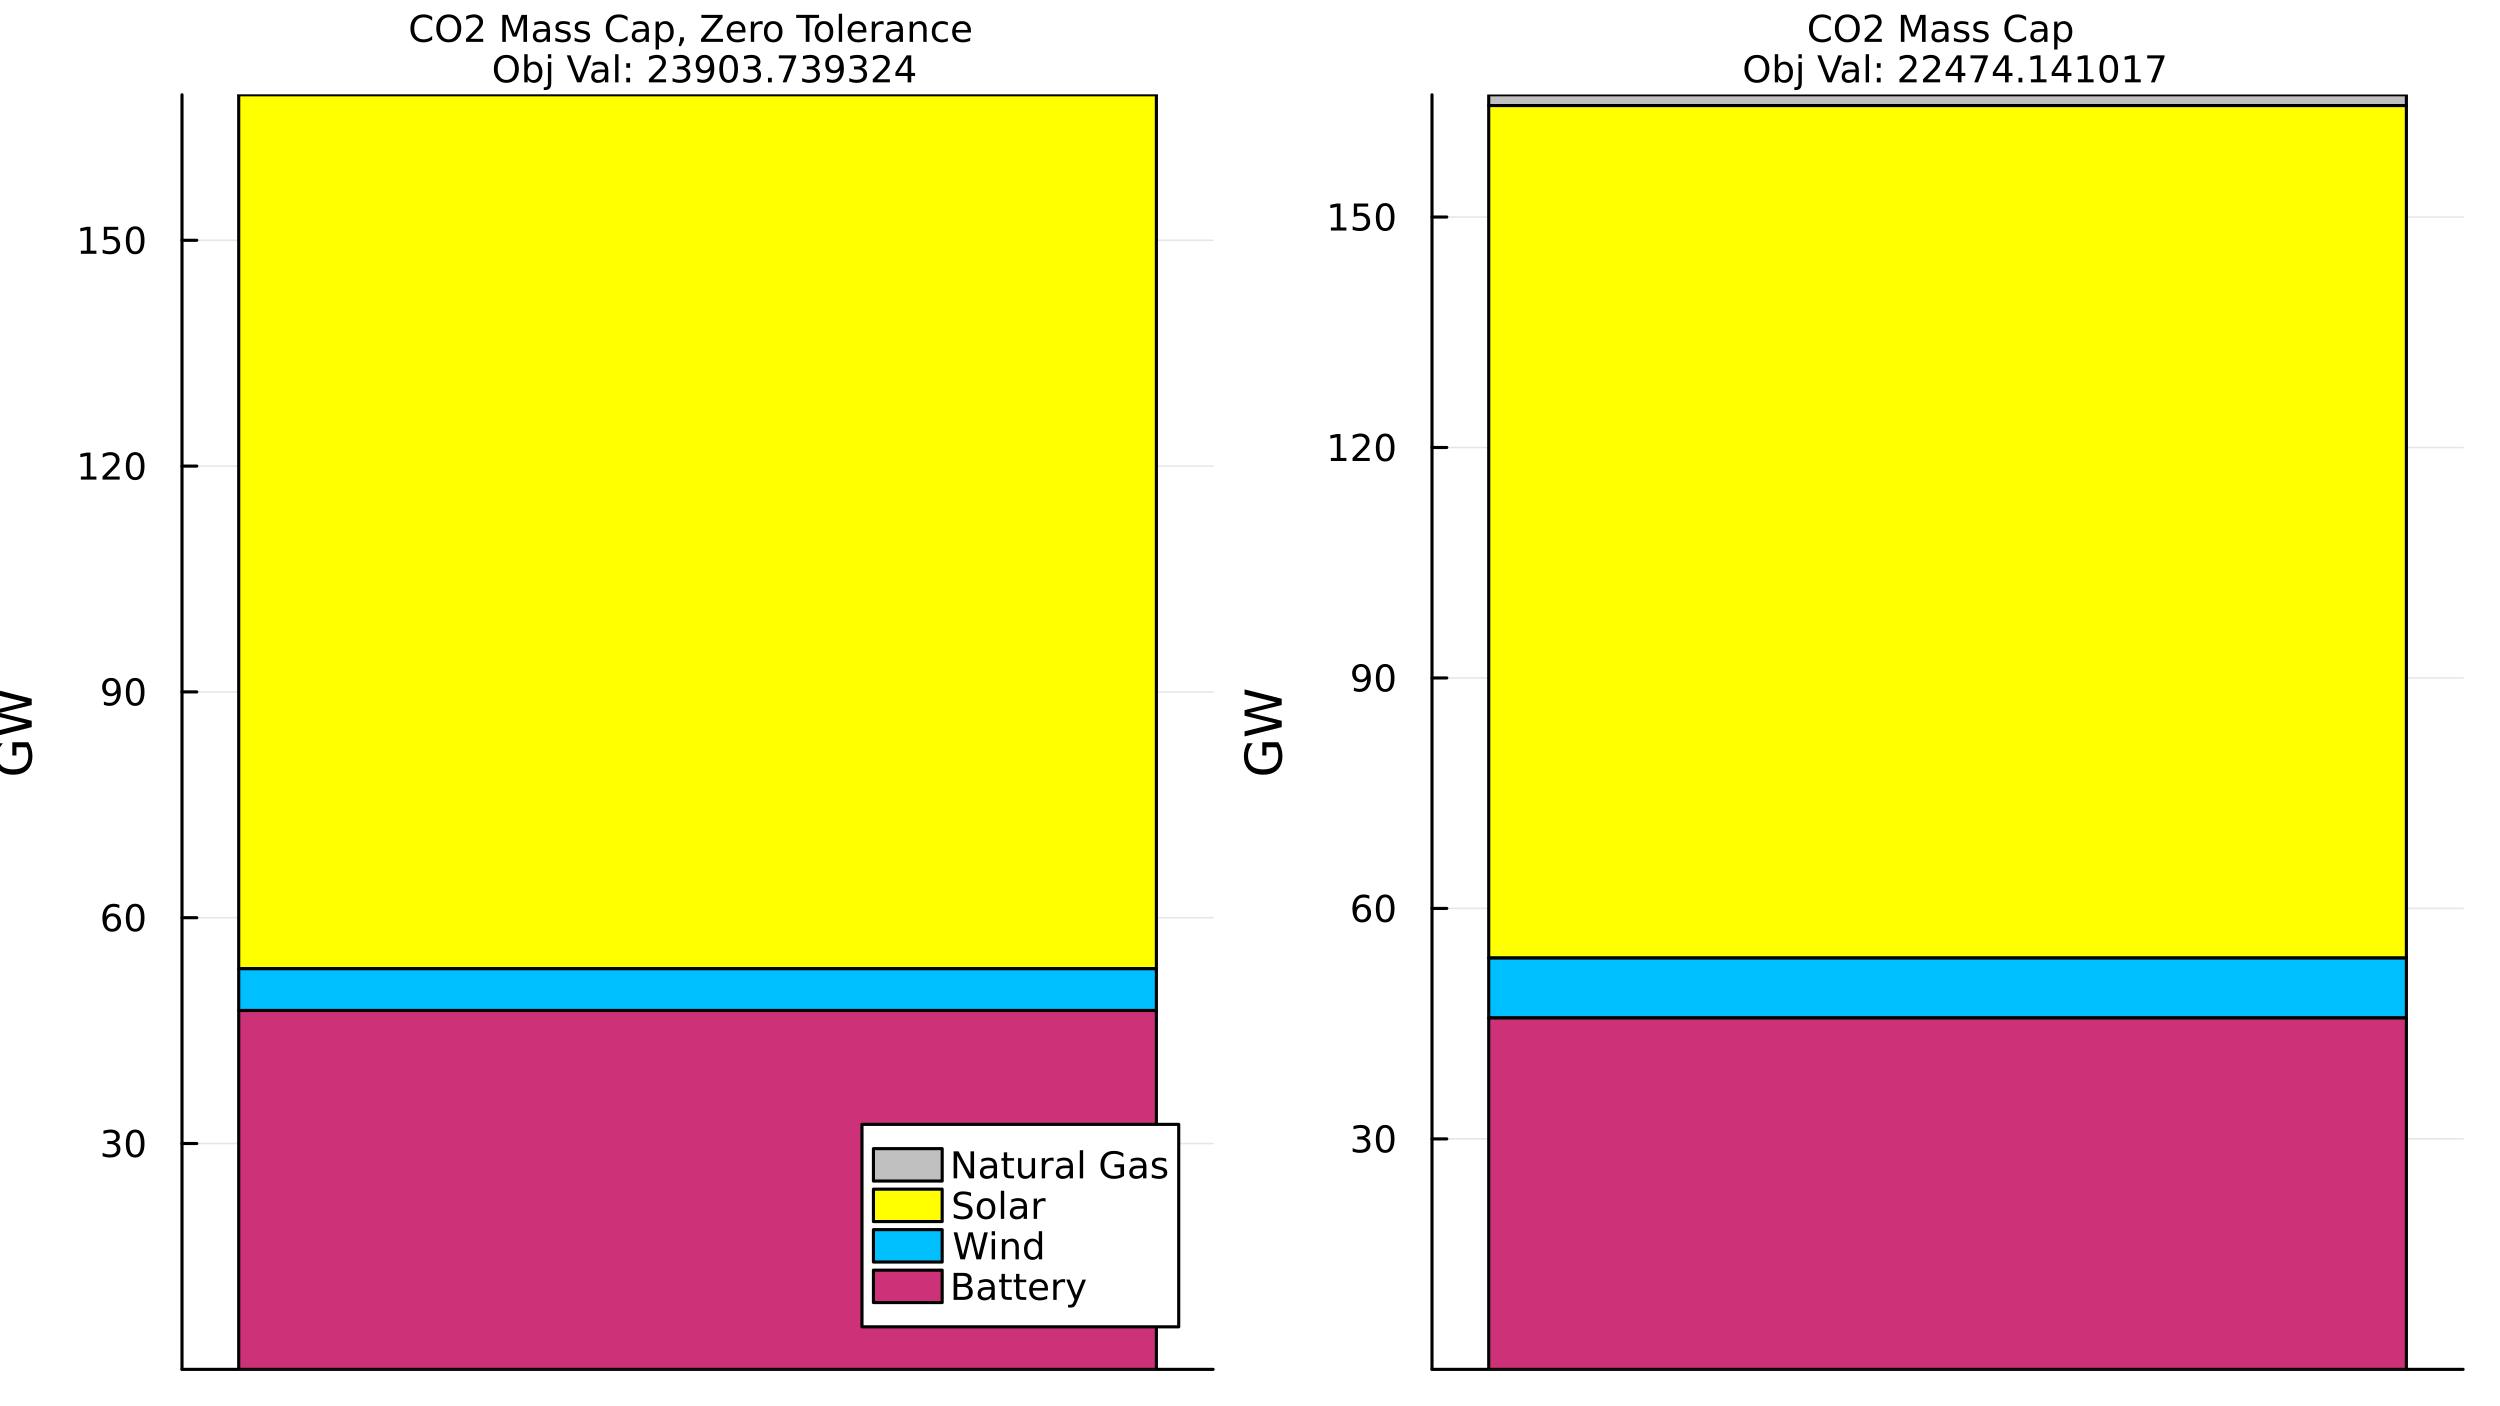 <?xml version="1.0" encoding="utf-8"?>
<svg xmlns="http://www.w3.org/2000/svg" xmlns:xlink="http://www.w3.org/1999/xlink" width="800" height="450" viewBox="0 0 3200 1800">
<rect x="0" y="0" width="3200" height="1800" fill="#333333" stroke="none"/>
<defs>
  <clipPath id="clip190">
    <rect x="0" y="0" width="3200" height="1800"/>
  </clipPath>
</defs>
<path clip-path="url(#clip190)" d="M0 1800 L3200 1800 L3200 0 L0 0  Z" fill="#ffffff" fill-rule="evenodd" fill-opacity="1"/>
<defs>
  <clipPath id="clip191">
    <rect x="640" y="0" width="2241" height="1800"/>
  </clipPath>
</defs>
<path clip-path="url(#clip190)" d="M232.964 1752.76 L1552.76 1752.76 L1552.76 121.312 L232.964 121.312  Z" fill="#ffffff" fill-rule="evenodd" fill-opacity="1"/>
<defs>
  <clipPath id="clip192">
    <rect x="232" y="121" width="1321" height="1632"/>
  </clipPath>
</defs>
<polyline clip-path="url(#clip190)" style="stroke:#000000; stroke-linecap:round; stroke-linejoin:round; stroke-width:4; stroke-opacity:1; fill:none" points="232.964,1752.76 1552.76,1752.76 "/>
<polyline clip-path="url(#clip192)" style="stroke:#000000; stroke-linecap:round; stroke-linejoin:round; stroke-width:2; stroke-opacity:0.1; fill:none" points="232.964,1463.71 1552.76,1463.71 "/>
<polyline clip-path="url(#clip192)" style="stroke:#000000; stroke-linecap:round; stroke-linejoin:round; stroke-width:2; stroke-opacity:0.1; fill:none" points="232.964,1174.67 1552.76,1174.67 "/>
<polyline clip-path="url(#clip192)" style="stroke:#000000; stroke-linecap:round; stroke-linejoin:round; stroke-width:2; stroke-opacity:0.1; fill:none" points="232.964,885.632 1552.76,885.632 "/>
<polyline clip-path="url(#clip192)" style="stroke:#000000; stroke-linecap:round; stroke-linejoin:round; stroke-width:2; stroke-opacity:0.1; fill:none" points="232.964,596.59 1552.76,596.59 "/>
<polyline clip-path="url(#clip192)" style="stroke:#000000; stroke-linecap:round; stroke-linejoin:round; stroke-width:2; stroke-opacity:0.1; fill:none" points="232.964,307.549 1552.76,307.549 "/>
<polyline clip-path="url(#clip190)" style="stroke:#000000; stroke-linecap:round; stroke-linejoin:round; stroke-width:4; stroke-opacity:1; fill:none" points="232.964,1752.76 232.964,121.312 "/>
<polyline clip-path="url(#clip190)" style="stroke:#000000; stroke-linecap:round; stroke-linejoin:round; stroke-width:4; stroke-opacity:1; fill:none" points="232.964,1463.71 251.862,1463.71 "/>
<polyline clip-path="url(#clip190)" style="stroke:#000000; stroke-linecap:round; stroke-linejoin:round; stroke-width:4; stroke-opacity:1; fill:none" points="232.964,1174.67 251.862,1174.67 "/>
<polyline clip-path="url(#clip190)" style="stroke:#000000; stroke-linecap:round; stroke-linejoin:round; stroke-width:4; stroke-opacity:1; fill:none" points="232.964,885.632 251.862,885.632 "/>
<polyline clip-path="url(#clip190)" style="stroke:#000000; stroke-linecap:round; stroke-linejoin:round; stroke-width:4; stroke-opacity:1; fill:none" points="232.964,596.59 251.862,596.59 "/>
<polyline clip-path="url(#clip190)" style="stroke:#000000; stroke-linecap:round; stroke-linejoin:round; stroke-width:4; stroke-opacity:1; fill:none" points="232.964,307.549 251.862,307.549 "/>
<path clip-path="url(#clip190)" d="M147.025 1462.36 Q150.381 1463.08 152.256 1465.35 Q154.154 1467.61 154.154 1470.95 Q154.154 1476.06 150.636 1478.86 Q147.117 1481.67 140.636 1481.67 Q138.46 1481.67 136.145 1481.23 Q133.854 1480.81 131.4 1479.95 L131.4 1475.44 Q133.344 1476.57 135.659 1477.15 Q137.974 1477.73 140.497 1477.73 Q144.895 1477.73 147.187 1475.99 Q149.502 1474.26 149.502 1470.95 Q149.502 1467.89 147.349 1466.18 Q145.219 1464.44 141.4 1464.44 L137.372 1464.44 L137.372 1460.6 L141.585 1460.6 Q145.034 1460.6 146.863 1459.24 Q148.691 1457.85 148.691 1455.25 Q148.691 1452.59 146.793 1451.18 Q144.918 1449.74 141.4 1449.74 Q139.478 1449.74 137.279 1450.16 Q135.08 1450.58 132.441 1451.46 L132.441 1447.29 Q135.104 1446.55 137.418 1446.18 Q139.756 1445.81 141.816 1445.81 Q147.14 1445.81 150.242 1448.24 Q153.344 1450.65 153.344 1454.77 Q153.344 1457.64 151.701 1459.63 Q150.057 1461.6 147.025 1462.36 Z" fill="#000000" fill-rule="nonzero" fill-opacity="1" /><path clip-path="url(#clip190)" d="M173.02 1449.51 Q169.409 1449.51 167.58 1453.08 Q165.775 1456.62 165.775 1463.75 Q165.775 1470.86 167.58 1474.42 Q169.409 1477.96 173.02 1477.96 Q176.654 1477.96 178.46 1474.42 Q180.288 1470.86 180.288 1463.75 Q180.288 1456.62 178.46 1453.08 Q176.654 1449.51 173.02 1449.51 M173.02 1445.81 Q178.83 1445.81 181.886 1450.42 Q184.964 1455 184.964 1463.75 Q184.964 1472.48 181.886 1477.08 Q178.83 1481.67 173.02 1481.67 Q167.21 1481.67 164.131 1477.08 Q161.076 1472.48 161.076 1463.75 Q161.076 1455 164.131 1450.42 Q167.21 1445.81 173.02 1445.81 Z" fill="#000000" fill-rule="nonzero" fill-opacity="1" /><path clip-path="url(#clip190)" d="M143.437 1172.81 Q140.289 1172.81 138.437 1174.96 Q136.608 1177.12 136.608 1180.87 Q136.608 1184.59 138.437 1186.77 Q140.289 1188.92 143.437 1188.92 Q146.585 1188.92 148.414 1186.77 Q150.265 1184.59 150.265 1180.87 Q150.265 1177.12 148.414 1174.96 Q146.585 1172.81 143.437 1172.81 M152.719 1158.16 L152.719 1162.42 Q150.96 1161.58 149.154 1161.14 Q147.372 1160.7 145.613 1160.7 Q140.983 1160.7 138.529 1163.83 Q136.099 1166.95 135.752 1173.27 Q137.117 1171.26 139.178 1170.19 Q141.238 1169.11 143.715 1169.11 Q148.923 1169.11 151.932 1172.28 Q154.965 1175.43 154.965 1180.87 Q154.965 1186.19 151.816 1189.41 Q148.668 1192.62 143.437 1192.62 Q137.441 1192.62 134.27 1188.04 Q131.099 1183.43 131.099 1174.71 Q131.099 1166.51 134.988 1161.65 Q138.877 1156.77 145.428 1156.77 Q147.187 1156.77 148.969 1157.12 Q150.775 1157.46 152.719 1158.16 Z" fill="#000000" fill-rule="nonzero" fill-opacity="1" /><path clip-path="url(#clip190)" d="M173.02 1160.47 Q169.409 1160.47 167.58 1164.04 Q165.775 1167.58 165.775 1174.71 Q165.775 1181.81 167.58 1185.38 Q169.409 1188.92 173.02 1188.92 Q176.654 1188.92 178.46 1185.38 Q180.288 1181.81 180.288 1174.71 Q180.288 1167.58 178.46 1164.04 Q176.654 1160.47 173.02 1160.47 M173.02 1156.77 Q178.83 1156.77 181.886 1161.37 Q184.964 1165.96 184.964 1174.71 Q184.964 1183.43 181.886 1188.04 Q178.83 1192.62 173.02 1192.62 Q167.21 1192.62 164.131 1188.04 Q161.076 1183.43 161.076 1174.71 Q161.076 1165.96 164.131 1161.37 Q167.21 1156.77 173.02 1156.77 Z" fill="#000000" fill-rule="nonzero" fill-opacity="1" /><path clip-path="url(#clip190)" d="M132.997 902.194 L132.997 897.935 Q134.756 898.768 136.562 899.208 Q138.367 899.648 140.103 899.648 Q144.733 899.648 147.164 896.546 Q149.617 893.421 149.965 887.078 Q148.622 889.069 146.562 890.134 Q144.502 891.199 142.002 891.199 Q136.816 891.199 133.784 888.074 Q130.775 884.926 130.775 879.486 Q130.775 874.162 133.923 870.944 Q137.071 867.727 142.303 867.727 Q148.298 867.727 151.446 872.333 Q154.617 876.916 154.617 885.666 Q154.617 893.838 150.728 898.722 Q146.863 903.583 140.312 903.583 Q138.553 903.583 136.747 903.236 Q134.941 902.888 132.997 902.194 M142.303 887.541 Q145.451 887.541 147.279 885.388 Q149.131 883.236 149.131 879.486 Q149.131 875.759 147.279 873.606 Q145.451 871.43 142.303 871.43 Q139.154 871.43 137.303 873.606 Q135.474 875.759 135.474 879.486 Q135.474 883.236 137.303 885.388 Q139.154 887.541 142.303 887.541 Z" fill="#000000" fill-rule="nonzero" fill-opacity="1" /><path clip-path="url(#clip190)" d="M173.02 871.43 Q169.409 871.43 167.58 874.995 Q165.775 878.537 165.775 885.666 Q165.775 892.773 167.58 896.337 Q169.409 899.879 173.02 899.879 Q176.654 899.879 178.46 896.337 Q180.288 892.773 180.288 885.666 Q180.288 878.537 178.46 874.995 Q176.654 871.43 173.02 871.43 M173.02 867.727 Q178.83 867.727 181.886 872.333 Q184.964 876.916 184.964 885.666 Q184.964 894.393 181.886 899 Q178.83 903.583 173.02 903.583 Q167.21 903.583 164.131 899 Q161.076 894.393 161.076 885.666 Q161.076 876.916 164.131 872.333 Q167.21 867.727 173.02 867.727 Z" fill="#000000" fill-rule="nonzero" fill-opacity="1" /><path clip-path="url(#clip190)" d="M103.506 609.935 L111.145 609.935 L111.145 583.569 L102.835 585.236 L102.835 580.977 L111.099 579.31 L115.775 579.31 L115.775 609.935 L123.414 609.935 L123.414 613.87 L103.506 613.87 L103.506 609.935 Z" fill="#000000" fill-rule="nonzero" fill-opacity="1" /><path clip-path="url(#clip190)" d="M136.886 609.935 L153.205 609.935 L153.205 613.87 L131.261 613.87 L131.261 609.935 Q133.923 607.18 138.506 602.551 Q143.113 597.898 144.293 596.555 Q146.539 594.032 147.418 592.296 Q148.321 590.537 148.321 588.847 Q148.321 586.092 146.377 584.356 Q144.455 582.62 141.353 582.62 Q139.154 582.62 136.701 583.384 Q134.27 584.148 131.492 585.699 L131.492 580.977 Q134.316 579.842 136.77 579.264 Q139.224 578.685 141.261 578.685 Q146.631 578.685 149.826 581.37 Q153.02 584.055 153.02 588.546 Q153.02 590.676 152.21 592.597 Q151.423 594.495 149.316 597.088 Q148.738 597.759 145.636 600.977 Q142.534 604.171 136.886 609.935 Z" fill="#000000" fill-rule="nonzero" fill-opacity="1" /><path clip-path="url(#clip190)" d="M173.02 582.389 Q169.409 582.389 167.58 585.954 Q165.775 589.495 165.775 596.625 Q165.775 603.731 167.58 607.296 Q169.409 610.838 173.02 610.838 Q176.654 610.838 178.46 607.296 Q180.288 603.731 180.288 596.625 Q180.288 589.495 178.46 585.954 Q176.654 582.389 173.02 582.389 M173.02 578.685 Q178.83 578.685 181.886 583.292 Q184.964 587.875 184.964 596.625 Q184.964 605.352 181.886 609.958 Q178.83 614.541 173.02 614.541 Q167.21 614.541 164.131 609.958 Q161.076 605.352 161.076 596.625 Q161.076 587.875 164.131 583.292 Q167.21 578.685 173.02 578.685 Z" fill="#000000" fill-rule="nonzero" fill-opacity="1" /><path clip-path="url(#clip190)" d="M103.506 320.893 L111.145 320.893 L111.145 294.528 L102.835 296.195 L102.835 291.935 L111.099 290.269 L115.775 290.269 L115.775 320.893 L123.414 320.893 L123.414 324.829 L103.506 324.829 L103.506 320.893 Z" fill="#000000" fill-rule="nonzero" fill-opacity="1" /><path clip-path="url(#clip190)" d="M132.904 290.269 L151.261 290.269 L151.261 294.204 L137.187 294.204 L137.187 302.676 Q138.205 302.329 139.224 302.167 Q140.242 301.982 141.261 301.982 Q147.048 301.982 150.427 305.153 Q153.807 308.324 153.807 313.741 Q153.807 319.319 150.335 322.421 Q146.863 325.5 140.543 325.5 Q138.367 325.5 136.099 325.13 Q133.854 324.759 131.446 324.018 L131.446 319.319 Q133.529 320.454 135.752 321.009 Q137.974 321.565 140.451 321.565 Q144.455 321.565 146.793 319.458 Q149.131 317.352 149.131 313.741 Q149.131 310.13 146.793 308.023 Q144.455 305.917 140.451 305.917 Q138.576 305.917 136.701 306.333 Q134.849 306.75 132.904 307.63 L132.904 290.269 Z" fill="#000000" fill-rule="nonzero" fill-opacity="1" /><path clip-path="url(#clip190)" d="M173.02 293.347 Q169.409 293.347 167.58 296.912 Q165.775 300.454 165.775 307.583 Q165.775 314.69 167.58 318.255 Q169.409 321.796 173.02 321.796 Q176.654 321.796 178.46 318.255 Q180.288 314.69 180.288 307.583 Q180.288 300.454 178.46 296.912 Q176.654 293.347 173.02 293.347 M173.02 289.644 Q178.83 289.644 181.886 294.25 Q184.964 298.833 184.964 307.583 Q184.964 316.31 181.886 320.917 Q178.83 325.5 173.02 325.5 Q167.21 325.5 164.131 320.917 Q161.076 316.31 161.076 307.583 Q161.076 298.833 164.131 294.25 Q167.21 289.644 173.02 289.644 Z" fill="#000000" fill-rule="nonzero" fill-opacity="1" /><path clip-path="url(#clip190)" d="M33.8 956.481 L21.036 956.481 L21.036 966.985 L15.753 966.985 L15.753 950.116 L36.155 950.116 Q38.797 953.839 40.165 958.327 Q41.502 962.815 41.502 967.908 Q41.502 979.048 35.009 985.35 Q28.484 991.62 16.867 991.62 Q5.218 991.62 -1.275 985.35 Q-7.8 979.048 -7.8 967.908 Q-7.8 963.261 -6.654 959.091 Q-5.509 954.89 -3.281 951.357 L3.563 951.357 Q0.539 954.922 -0.989 958.932 Q-2.517 962.942 -2.517 967.367 Q-2.517 976.088 2.353 980.48 Q7.223 984.84 16.867 984.84 Q26.479 984.84 31.349 980.48 Q36.219 976.088 36.219 967.367 Q36.219 963.961 35.646 961.287 Q35.041 958.614 33.8 956.481 Z" fill="#000000" fill-rule="nonzero" fill-opacity="1" /><path clip-path="url(#clip190)" d="M-6.941 942.604 L-6.941 936.111 L33.227 926.117 L-6.941 916.154 L-6.941 908.929 L33.227 898.935 L-6.941 888.973 L-6.941 882.448 L40.579 894.384 L40.579 902.468 L-0.671 912.494 L40.579 922.616 L40.579 930.7 L-6.941 942.604 Z" fill="#000000" fill-rule="nonzero" fill-opacity="1" /><path clip-path="url(#clip190)" d="M553.186 21.67 L553.186 26.601 Q550.825 24.401 548.14 23.314 Q545.478 22.226 542.468 22.226 Q536.543 22.226 533.394 25.86 Q530.246 29.471 530.246 36.323 Q530.246 43.151 533.394 46.786 Q536.543 50.397 542.468 50.397 Q545.478 50.397 548.14 49.309 Q550.825 48.221 553.186 46.022 L553.186 50.906 Q550.732 52.573 547.978 53.406 Q545.246 54.239 542.191 54.239 Q534.344 54.239 529.83 49.448 Q525.316 44.633 525.316 36.323 Q525.316 27.989 529.83 23.198 Q534.344 18.383 542.191 18.383 Q545.293 18.383 548.024 19.216 Q550.779 20.026 553.186 21.67 Z" fill="#000000" fill-rule="nonzero" fill-opacity="1" /><path clip-path="url(#clip190)" d="M574.436 22.179 Q569.343 22.179 566.334 25.976 Q563.348 29.772 563.348 36.323 Q563.348 42.85 566.334 46.647 Q569.343 50.443 574.436 50.443 Q579.528 50.443 582.491 46.647 Q585.478 42.85 585.478 36.323 Q585.478 29.772 582.491 25.976 Q579.528 22.179 574.436 22.179 M574.436 18.383 Q581.704 18.383 586.056 23.267 Q590.408 28.128 590.408 36.323 Q590.408 44.494 586.056 49.378 Q581.704 54.239 574.436 54.239 Q567.144 54.239 562.769 49.378 Q558.417 44.517 558.417 36.323 Q558.417 28.128 562.769 23.267 Q567.144 18.383 574.436 18.383 Z" fill="#000000" fill-rule="nonzero" fill-opacity="1" /><path clip-path="url(#clip190)" d="M602.167 49.633 L618.487 49.633 L618.487 53.568 L596.542 53.568 L596.542 49.633 Q599.204 46.878 603.788 42.249 Q608.394 37.596 609.575 36.253 Q611.82 33.73 612.7 31.994 Q613.602 30.235 613.602 28.545 Q613.602 25.79 611.658 24.054 Q609.737 22.318 606.635 22.318 Q604.436 22.318 601.982 23.082 Q599.552 23.846 596.774 25.397 L596.774 20.675 Q599.598 19.54 602.051 18.962 Q604.505 18.383 606.542 18.383 Q611.913 18.383 615.107 21.068 Q618.301 23.753 618.301 28.244 Q618.301 30.374 617.491 32.295 Q616.704 34.193 614.598 36.786 Q614.019 37.457 610.917 40.675 Q607.815 43.869 602.167 49.633 Z" fill="#000000" fill-rule="nonzero" fill-opacity="1" /><path clip-path="url(#clip190)" d="M642.954 19.008 L649.922 19.008 L658.741 42.526 L667.607 19.008 L674.574 19.008 L674.574 53.568 L670.014 53.568 L670.014 23.221 L661.102 46.925 L656.403 46.925 L647.491 23.221 L647.491 53.568 L642.954 53.568 L642.954 19.008 Z" fill="#000000" fill-rule="nonzero" fill-opacity="1" /><path clip-path="url(#clip190)" d="M695.454 40.536 Q690.292 40.536 688.301 41.716 Q686.31 42.897 686.31 45.744 Q686.31 48.013 687.792 49.355 Q689.296 50.675 691.866 50.675 Q695.407 50.675 697.537 48.175 Q699.69 45.651 699.69 41.485 L699.69 40.536 L695.454 40.536 M703.949 38.776 L703.949 53.568 L699.69 53.568 L699.69 49.633 Q698.232 51.994 696.056 53.128 Q693.88 54.239 690.732 54.239 Q686.75 54.239 684.389 52.017 Q682.051 49.772 682.051 46.022 Q682.051 41.647 684.968 39.425 Q687.908 37.202 693.718 37.202 L699.69 37.202 L699.69 36.786 Q699.69 33.846 697.745 32.249 Q695.824 30.628 692.329 30.628 Q690.107 30.628 688 31.161 Q685.894 31.693 683.949 32.758 L683.949 28.823 Q686.287 27.92 688.486 27.48 Q690.685 27.017 692.769 27.017 Q698.394 27.017 701.171 29.934 Q703.949 32.85 703.949 38.776 Z" fill="#000000" fill-rule="nonzero" fill-opacity="1" /><path clip-path="url(#clip190)" d="M729.25 28.406 L729.25 32.434 Q727.444 31.508 725.5 31.045 Q723.555 30.582 721.472 30.582 Q718.301 30.582 716.704 31.554 Q715.13 32.526 715.13 34.471 Q715.13 35.952 716.264 36.809 Q717.398 37.642 720.824 38.406 L722.282 38.73 Q726.819 39.702 728.717 41.485 Q730.639 43.244 730.639 46.415 Q730.639 50.026 727.768 52.133 Q724.921 54.239 719.921 54.239 Q717.838 54.239 715.569 53.823 Q713.324 53.429 710.824 52.619 L710.824 48.221 Q713.185 49.448 715.477 50.073 Q717.768 50.675 720.014 50.675 Q723.023 50.675 724.643 49.656 Q726.264 48.614 726.264 46.739 Q726.264 45.003 725.083 44.077 Q723.926 43.151 719.968 42.295 L718.486 41.948 Q714.528 41.114 712.768 39.401 Q711.009 37.665 711.009 34.656 Q711.009 30.999 713.602 29.008 Q716.194 27.017 720.963 27.017 Q723.324 27.017 725.407 27.364 Q727.491 27.712 729.25 28.406 Z" fill="#000000" fill-rule="nonzero" fill-opacity="1" /><path clip-path="url(#clip190)" d="M753.949 28.406 L753.949 32.434 Q752.143 31.508 750.199 31.045 Q748.254 30.582 746.171 30.582 Q743 30.582 741.403 31.554 Q739.829 32.526 739.829 34.471 Q739.829 35.952 740.963 36.809 Q742.097 37.642 745.523 38.406 L746.981 38.73 Q751.518 39.702 753.416 41.485 Q755.338 43.244 755.338 46.415 Q755.338 50.026 752.467 52.133 Q749.62 54.239 744.62 54.239 Q742.537 54.239 740.268 53.823 Q738.023 53.429 735.523 52.619 L735.523 48.221 Q737.884 49.448 740.176 50.073 Q742.467 50.675 744.713 50.675 Q747.722 50.675 749.342 49.656 Q750.963 48.614 750.963 46.739 Q750.963 45.003 749.782 44.077 Q748.625 43.151 744.666 42.295 L743.185 41.948 Q739.227 41.114 737.467 39.401 Q735.708 37.665 735.708 34.656 Q735.708 30.999 738.301 29.008 Q740.893 27.017 745.662 27.017 Q748.023 27.017 750.106 27.364 Q752.19 27.712 753.949 28.406 Z" fill="#000000" fill-rule="nonzero" fill-opacity="1" /><path clip-path="url(#clip190)" d="M803.254 21.67 L803.254 26.601 Q800.893 24.401 798.208 23.314 Q795.546 22.226 792.537 22.226 Q786.611 22.226 783.463 25.86 Q780.314 29.471 780.314 36.323 Q780.314 43.151 783.463 46.786 Q786.611 50.397 792.537 50.397 Q795.546 50.397 798.208 49.309 Q800.893 48.221 803.254 46.022 L803.254 50.906 Q800.8 52.573 798.046 53.406 Q795.314 54.239 792.259 54.239 Q784.412 54.239 779.898 49.448 Q775.384 44.633 775.384 36.323 Q775.384 27.989 779.898 23.198 Q784.412 18.383 792.259 18.383 Q795.361 18.383 798.092 19.216 Q800.847 20.026 803.254 21.67 Z" fill="#000000" fill-rule="nonzero" fill-opacity="1" /><path clip-path="url(#clip190)" d="M822.073 40.536 Q816.911 40.536 814.921 41.716 Q812.93 42.897 812.93 45.744 Q812.93 48.013 814.411 49.355 Q815.916 50.675 818.486 50.675 Q822.027 50.675 824.157 48.175 Q826.31 45.651 826.31 41.485 L826.31 40.536 L822.073 40.536 M830.569 38.776 L830.569 53.568 L826.31 53.568 L826.31 49.633 Q824.851 51.994 822.675 53.128 Q820.499 54.239 817.351 54.239 Q813.37 54.239 811.009 52.017 Q808.671 49.772 808.671 46.022 Q808.671 41.647 811.587 39.425 Q814.527 37.202 820.337 37.202 L826.31 37.202 L826.31 36.786 Q826.31 33.846 824.365 32.249 Q822.444 30.628 818.948 30.628 Q816.726 30.628 814.62 31.161 Q812.513 31.693 810.569 32.758 L810.569 28.823 Q812.907 27.92 815.106 27.48 Q817.305 27.017 819.388 27.017 Q825.013 27.017 827.791 29.934 Q830.569 32.85 830.569 38.776 Z" fill="#000000" fill-rule="nonzero" fill-opacity="1" /><path clip-path="url(#clip190)" d="M843.462 49.679 L843.462 63.429 L839.18 63.429 L839.18 27.642 L843.462 27.642 L843.462 31.577 Q844.805 29.263 846.842 28.151 Q848.902 27.017 851.749 27.017 Q856.471 27.017 859.411 30.767 Q862.374 34.517 862.374 40.628 Q862.374 46.739 859.411 50.489 Q856.471 54.239 851.749 54.239 Q848.902 54.239 846.842 53.128 Q844.805 51.994 843.462 49.679 M857.953 40.628 Q857.953 35.929 856.008 33.267 Q854.087 30.582 850.708 30.582 Q847.328 30.582 845.384 33.267 Q843.462 35.929 843.462 40.628 Q843.462 45.327 845.384 48.013 Q847.328 50.675 850.708 50.675 Q854.087 50.675 856.008 48.013 Q857.953 45.327 857.953 40.628 Z" fill="#000000" fill-rule="nonzero" fill-opacity="1" /><path clip-path="url(#clip190)" d="M870.522 47.688 L875.407 47.688 L875.407 51.67 L871.61 59.077 L868.624 59.077 L870.522 51.67 L870.522 47.688 Z" fill="#000000" fill-rule="nonzero" fill-opacity="1" /><path clip-path="url(#clip190)" d="M897.768 19.008 L924.92 19.008 L924.92 22.573 L903.068 49.633 L925.453 49.633 L925.453 53.568 L897.235 53.568 L897.235 50.003 L919.087 22.943 L897.768 22.943 L897.768 19.008 Z" fill="#000000" fill-rule="nonzero" fill-opacity="1" /><path clip-path="url(#clip190)" d="M954.226 39.54 L954.226 41.624 L934.642 41.624 Q934.92 46.022 937.281 48.337 Q939.665 50.628 943.902 50.628 Q946.355 50.628 948.647 50.026 Q950.962 49.425 953.23 48.221 L953.23 52.249 Q950.939 53.221 948.531 53.73 Q946.124 54.239 943.647 54.239 Q937.443 54.239 933.809 50.628 Q930.198 47.017 930.198 40.86 Q930.198 34.494 933.624 30.767 Q937.073 27.017 942.906 27.017 Q948.138 27.017 951.17 30.397 Q954.226 33.753 954.226 39.54 M949.966 38.29 Q949.92 34.795 947.999 32.712 Q946.101 30.628 942.952 30.628 Q939.388 30.628 937.235 32.642 Q935.105 34.656 934.781 38.313 L949.966 38.29 Z" fill="#000000" fill-rule="nonzero" fill-opacity="1" /><path clip-path="url(#clip190)" d="M976.239 31.624 Q975.522 31.207 974.665 31.022 Q973.832 30.814 972.813 30.814 Q969.202 30.814 967.258 33.175 Q965.337 35.513 965.337 39.911 L965.337 53.568 L961.054 53.568 L961.054 27.642 L965.337 27.642 L965.337 31.67 Q966.679 29.309 968.832 28.175 Q970.985 27.017 974.063 27.017 Q974.503 27.017 975.036 27.087 Q975.568 27.133 976.216 27.249 L976.239 31.624 Z" fill="#000000" fill-rule="nonzero" fill-opacity="1" /><path clip-path="url(#clip190)" d="M989.711 30.628 Q986.286 30.628 984.295 33.313 Q982.304 35.975 982.304 40.628 Q982.304 45.281 984.272 47.966 Q986.262 50.628 989.711 50.628 Q993.114 50.628 995.105 47.943 Q997.096 45.258 997.096 40.628 Q997.096 36.022 995.105 33.337 Q993.114 30.628 989.711 30.628 M989.711 27.017 Q995.267 27.017 998.438 30.628 Q1001.61 34.239 1001.61 40.628 Q1001.61 46.994 998.438 50.628 Q995.267 54.239 989.711 54.239 Q984.133 54.239 980.962 50.628 Q977.813 46.994 977.813 40.628 Q977.813 34.239 980.962 30.628 Q984.133 27.017 989.711 27.017 Z" fill="#000000" fill-rule="nonzero" fill-opacity="1" /><path clip-path="url(#clip190)" d="M1019.13 19.008 L1048.37 19.008 L1048.37 22.943 L1036.1 22.943 L1036.1 53.568 L1031.4 53.568 L1031.4 22.943 L1019.13 22.943 L1019.13 19.008 Z" fill="#000000" fill-rule="nonzero" fill-opacity="1" /><path clip-path="url(#clip190)" d="M1054.69 30.628 Q1051.26 30.628 1049.27 33.313 Q1047.28 35.975 1047.28 40.628 Q1047.28 45.281 1049.25 47.966 Q1051.24 50.628 1054.69 50.628 Q1058.09 50.628 1060.08 47.943 Q1062.07 45.258 1062.07 40.628 Q1062.07 36.022 1060.08 33.337 Q1058.09 30.628 1054.69 30.628 M1054.69 27.017 Q1060.24 27.017 1063.41 30.628 Q1066.59 34.239 1066.59 40.628 Q1066.59 46.994 1063.41 50.628 Q1060.24 54.239 1054.69 54.239 Q1049.11 54.239 1045.94 50.628 Q1042.79 46.994 1042.79 40.628 Q1042.79 34.239 1045.94 30.628 Q1049.11 27.017 1054.69 27.017 Z" fill="#000000" fill-rule="nonzero" fill-opacity="1" /><path clip-path="url(#clip190)" d="M1073.65 17.55 L1077.91 17.55 L1077.91 53.568 L1073.65 53.568 L1073.65 17.55 Z" fill="#000000" fill-rule="nonzero" fill-opacity="1" /><path clip-path="url(#clip190)" d="M1108.99 39.54 L1108.99 41.624 L1089.41 41.624 Q1089.69 46.022 1092.05 48.337 Q1094.43 50.628 1098.67 50.628 Q1101.12 50.628 1103.41 50.026 Q1105.73 49.425 1108 48.221 L1108 52.249 Q1105.71 53.221 1103.3 53.73 Q1100.89 54.239 1098.41 54.239 Q1092.21 54.239 1088.58 50.628 Q1084.97 47.017 1084.97 40.86 Q1084.97 34.494 1088.39 30.767 Q1091.84 27.017 1097.67 27.017 Q1102.91 27.017 1105.94 30.397 Q1108.99 33.753 1108.99 39.54 M1104.73 38.29 Q1104.69 34.795 1102.77 32.712 Q1100.87 30.628 1097.72 30.628 Q1094.16 30.628 1092 32.642 Q1089.87 34.656 1089.55 38.313 L1104.73 38.29 Z" fill="#000000" fill-rule="nonzero" fill-opacity="1" /><path clip-path="url(#clip190)" d="M1131.01 31.624 Q1130.29 31.207 1129.43 31.022 Q1128.6 30.814 1127.58 30.814 Q1123.97 30.814 1122.03 33.175 Q1120.1 35.513 1120.1 39.911 L1120.1 53.568 L1115.82 53.568 L1115.82 27.642 L1120.1 27.642 L1120.1 31.67 Q1121.45 29.309 1123.6 28.175 Q1125.75 27.017 1128.83 27.017 Q1129.27 27.017 1129.8 27.087 Q1130.34 27.133 1130.98 27.249 L1131.01 31.624 Z" fill="#000000" fill-rule="nonzero" fill-opacity="1" /><path clip-path="url(#clip190)" d="M1147.26 40.536 Q1142.09 40.536 1140.1 41.716 Q1138.11 42.897 1138.11 45.744 Q1138.11 48.013 1139.59 49.355 Q1141.1 50.675 1143.67 50.675 Q1147.21 50.675 1149.34 48.175 Q1151.49 45.651 1151.49 41.485 L1151.49 40.536 L1147.26 40.536 M1155.75 38.776 L1155.75 53.568 L1151.49 53.568 L1151.49 49.633 Q1150.03 51.994 1147.86 53.128 Q1145.68 54.239 1142.53 54.239 Q1138.55 54.239 1136.19 52.017 Q1133.85 49.772 1133.85 46.022 Q1133.85 41.647 1136.77 39.425 Q1139.71 37.202 1145.52 37.202 L1151.49 37.202 L1151.49 36.786 Q1151.49 33.846 1149.55 32.249 Q1147.63 30.628 1144.13 30.628 Q1141.91 30.628 1139.8 31.161 Q1137.7 31.693 1135.75 32.758 L1135.75 28.823 Q1138.09 27.92 1140.29 27.48 Q1142.49 27.017 1144.57 27.017 Q1150.2 27.017 1152.97 29.934 Q1155.75 32.85 1155.75 38.776 Z" fill="#000000" fill-rule="nonzero" fill-opacity="1" /><path clip-path="url(#clip190)" d="M1186.08 37.92 L1186.08 53.568 L1181.82 53.568 L1181.82 38.059 Q1181.82 34.378 1180.38 32.55 Q1178.95 30.721 1176.08 30.721 Q1172.63 30.721 1170.64 32.92 Q1168.65 35.119 1168.65 38.915 L1168.65 53.568 L1164.36 53.568 L1164.36 27.642 L1168.65 27.642 L1168.65 31.67 Q1170.17 29.332 1172.23 28.175 Q1174.32 27.017 1177.03 27.017 Q1181.49 27.017 1183.78 29.795 Q1186.08 32.55 1186.08 37.92 Z" fill="#000000" fill-rule="nonzero" fill-opacity="1" /><path clip-path="url(#clip190)" d="M1213.23 28.638 L1213.23 32.619 Q1211.42 31.624 1209.59 31.138 Q1207.79 30.628 1205.94 30.628 Q1201.79 30.628 1199.5 33.267 Q1197.21 35.883 1197.21 40.628 Q1197.21 45.374 1199.5 48.013 Q1201.79 50.628 1205.94 50.628 Q1207.79 50.628 1209.59 50.142 Q1211.42 49.633 1213.23 48.638 L1213.23 52.573 Q1211.45 53.406 1209.53 53.823 Q1207.63 54.239 1205.47 54.239 Q1199.62 54.239 1196.17 50.559 Q1192.72 46.878 1192.72 40.628 Q1192.72 34.286 1196.19 30.651 Q1199.69 27.017 1205.75 27.017 Q1207.72 27.017 1209.59 27.434 Q1211.47 27.827 1213.23 28.638 Z" fill="#000000" fill-rule="nonzero" fill-opacity="1" /><path clip-path="url(#clip190)" d="M1242.81 39.54 L1242.81 41.624 L1223.23 41.624 Q1223.51 46.022 1225.87 48.337 Q1228.25 50.628 1232.49 50.628 Q1234.94 50.628 1237.23 50.026 Q1239.55 49.425 1241.82 48.221 L1241.82 52.249 Q1239.52 53.221 1237.12 53.73 Q1234.71 54.239 1232.23 54.239 Q1226.03 54.239 1222.4 50.628 Q1218.78 47.017 1218.78 40.86 Q1218.78 34.494 1222.21 30.767 Q1225.66 27.017 1231.49 27.017 Q1236.72 27.017 1239.76 30.397 Q1242.81 33.753 1242.81 39.54 M1238.55 38.29 Q1238.51 34.795 1236.59 32.712 Q1234.69 30.628 1231.54 30.628 Q1227.97 30.628 1225.82 32.642 Q1223.69 34.656 1223.37 38.313 L1238.55 38.29 Z" fill="#000000" fill-rule="nonzero" fill-opacity="1" /><path clip-path="url(#clip190)" d="M648.151 74.019 Q643.058 74.019 640.049 77.816 Q637.063 81.612 637.063 88.163 Q637.063 94.691 640.049 98.487 Q643.058 102.283 648.151 102.283 Q653.243 102.283 656.206 98.487 Q659.192 94.691 659.192 88.163 Q659.192 81.612 656.206 77.816 Q653.243 74.019 648.151 74.019 M648.151 70.223 Q655.419 70.223 659.771 75.107 Q664.123 79.968 664.123 88.163 Q664.123 96.334 659.771 101.218 Q655.419 106.079 648.151 106.079 Q640.859 106.079 636.484 101.218 Q632.132 96.357 632.132 88.163 Q632.132 79.968 636.484 75.107 Q640.859 70.223 648.151 70.223 Z" fill="#000000" fill-rule="nonzero" fill-opacity="1" /><path clip-path="url(#clip190)" d="M689.864 92.468 Q689.864 87.769 687.919 85.107 Q685.998 82.422 682.618 82.422 Q679.239 82.422 677.294 85.107 Q675.373 87.769 675.373 92.468 Q675.373 97.167 677.294 99.853 Q679.239 102.514 682.618 102.514 Q685.998 102.514 687.919 99.853 Q689.864 97.167 689.864 92.468 M675.373 83.417 Q676.715 81.103 678.752 79.992 Q680.813 78.857 683.66 78.857 Q688.382 78.857 691.322 82.607 Q694.285 86.357 694.285 92.468 Q694.285 98.579 691.322 102.329 Q688.382 106.079 683.66 106.079 Q680.813 106.079 678.752 104.968 Q676.715 103.834 675.373 101.519 L675.373 105.408 L671.09 105.408 L671.09 69.39 L675.373 69.39 L675.373 83.417 Z" fill="#000000" fill-rule="nonzero" fill-opacity="1" /><path clip-path="url(#clip190)" d="M701.345 79.482 L705.604 79.482 L705.604 105.871 Q705.604 110.825 703.706 113.047 Q701.831 115.269 697.641 115.269 L696.021 115.269 L696.021 111.658 L697.155 111.658 Q699.586 111.658 700.465 110.524 Q701.345 109.413 701.345 105.871 L701.345 79.482 M701.345 69.39 L705.604 69.39 L705.604 74.783 L701.345 74.783 L701.345 69.39 Z" fill="#000000" fill-rule="nonzero" fill-opacity="1" /><path clip-path="url(#clip190)" d="M738.683 105.408 L725.488 70.848 L730.373 70.848 L741.322 99.945 L752.294 70.848 L757.155 70.848 L743.984 105.408 L738.683 105.408 Z" fill="#000000" fill-rule="nonzero" fill-opacity="1" /><path clip-path="url(#clip190)" d="M770.118 92.376 Q764.956 92.376 762.965 93.556 Q760.974 94.737 760.974 97.584 Q760.974 99.853 762.456 101.195 Q763.96 102.514 766.53 102.514 Q770.071 102.514 772.201 100.015 Q774.354 97.491 774.354 93.325 L774.354 92.376 L770.118 92.376 M778.613 90.616 L778.613 105.408 L774.354 105.408 L774.354 101.473 Q772.895 103.834 770.72 104.968 Q768.544 106.079 765.396 106.079 Q761.414 106.079 759.053 103.857 Q756.715 101.612 756.715 97.862 Q756.715 93.487 759.632 91.265 Q762.571 89.042 768.382 89.042 L774.354 89.042 L774.354 88.626 Q774.354 85.686 772.409 84.089 Q770.488 82.468 766.993 82.468 Q764.771 82.468 762.664 83.001 Q760.558 83.533 758.613 84.598 L758.613 80.663 Q760.951 79.76 763.15 79.32 Q765.349 78.857 767.433 78.857 Q773.058 78.857 775.835 81.774 Q778.613 84.691 778.613 90.616 Z" fill="#000000" fill-rule="nonzero" fill-opacity="1" /><path clip-path="url(#clip190)" d="M787.386 69.39 L791.645 69.39 L791.645 105.408 L787.386 105.408 L787.386 69.39 Z" fill="#000000" fill-rule="nonzero" fill-opacity="1" /><path clip-path="url(#clip190)" d="M801.645 99.528 L806.53 99.528 L806.53 105.408 L801.645 105.408 L801.645 99.528 M801.645 80.894 L806.53 80.894 L806.53 86.774 L801.645 86.774 L801.645 80.894 Z" fill="#000000" fill-rule="nonzero" fill-opacity="1" /><path clip-path="url(#clip190)" d="M836.228 101.473 L852.548 101.473 L852.548 105.408 L830.604 105.408 L830.604 101.473 Q833.266 98.718 837.849 94.089 Q842.455 89.436 843.636 88.093 Q845.881 85.57 846.761 83.834 Q847.664 82.075 847.664 80.385 Q847.664 77.63 845.719 75.894 Q843.798 74.158 840.696 74.158 Q838.497 74.158 836.043 74.922 Q833.613 75.686 830.835 77.237 L830.835 72.515 Q833.659 71.38 836.113 70.802 Q838.566 70.223 840.603 70.223 Q845.974 70.223 849.168 72.908 Q852.363 75.593 852.363 80.084 Q852.363 82.214 851.552 84.135 Q850.765 86.033 848.659 88.626 Q848.08 89.297 844.978 92.515 Q841.877 95.709 836.228 101.473 Z" fill="#000000" fill-rule="nonzero" fill-opacity="1" /><path clip-path="url(#clip190)" d="M876.529 86.774 Q879.886 87.491 881.761 89.76 Q883.659 92.028 883.659 95.362 Q883.659 100.477 880.14 103.278 Q876.622 106.079 870.14 106.079 Q867.964 106.079 865.65 105.639 Q863.358 105.223 860.904 104.366 L860.904 99.853 Q862.849 100.987 865.164 101.565 Q867.478 102.144 870.001 102.144 Q874.4 102.144 876.691 100.408 Q879.006 98.672 879.006 95.362 Q879.006 92.306 876.853 90.593 Q874.724 88.857 870.904 88.857 L866.876 88.857 L866.876 85.015 L871.089 85.015 Q874.538 85.015 876.367 83.649 Q878.196 82.26 878.196 79.667 Q878.196 77.005 876.298 75.593 Q874.423 74.158 870.904 74.158 Q868.983 74.158 866.784 74.575 Q864.585 74.992 861.946 75.871 L861.946 71.704 Q864.608 70.964 866.923 70.593 Q869.261 70.223 871.321 70.223 Q876.645 70.223 879.747 72.653 Q882.849 75.061 882.849 79.181 Q882.849 82.052 881.205 84.042 Q879.562 86.01 876.529 86.774 Z" fill="#000000" fill-rule="nonzero" fill-opacity="1" /><path clip-path="url(#clip190)" d="M892.663 104.69 L892.663 100.431 Q894.423 101.265 896.228 101.704 Q898.034 102.144 899.77 102.144 Q904.399 102.144 906.83 99.042 Q909.284 95.917 909.631 89.575 Q908.288 91.566 906.228 92.63 Q904.168 93.695 901.668 93.695 Q896.483 93.695 893.45 90.57 Q890.441 87.422 890.441 81.982 Q890.441 76.658 893.589 73.441 Q896.737 70.223 901.969 70.223 Q907.964 70.223 911.112 74.829 Q914.284 79.413 914.284 88.163 Q914.284 96.334 910.395 101.218 Q906.529 106.079 899.978 106.079 Q898.219 106.079 896.413 105.732 Q894.608 105.385 892.663 104.69 M901.969 90.038 Q905.117 90.038 906.946 87.885 Q908.798 85.732 908.798 81.982 Q908.798 78.255 906.946 76.103 Q905.117 73.927 901.969 73.927 Q898.821 73.927 896.969 76.103 Q895.14 78.255 895.14 81.982 Q895.14 85.732 896.969 87.885 Q898.821 90.038 901.969 90.038 Z" fill="#000000" fill-rule="nonzero" fill-opacity="1" /><path clip-path="url(#clip190)" d="M932.686 73.927 Q929.075 73.927 927.247 77.492 Q925.441 81.033 925.441 88.163 Q925.441 95.269 927.247 98.834 Q929.075 102.376 932.686 102.376 Q936.321 102.376 938.126 98.834 Q939.955 95.269 939.955 88.163 Q939.955 81.033 938.126 77.492 Q936.321 73.927 932.686 73.927 M932.686 70.223 Q938.496 70.223 941.552 74.829 Q944.631 79.413 944.631 88.163 Q944.631 96.889 941.552 101.496 Q938.496 106.079 932.686 106.079 Q926.876 106.079 923.797 101.496 Q920.742 96.889 920.742 88.163 Q920.742 79.413 923.797 74.829 Q926.876 70.223 932.686 70.223 Z" fill="#000000" fill-rule="nonzero" fill-opacity="1" /><path clip-path="url(#clip190)" d="M967.015 86.774 Q970.371 87.491 972.246 89.76 Q974.144 92.028 974.144 95.362 Q974.144 100.477 970.626 103.278 Q967.107 106.079 960.626 106.079 Q958.45 106.079 956.135 105.639 Q953.844 105.223 951.39 104.366 L951.39 99.853 Q953.334 100.987 955.649 101.565 Q957.964 102.144 960.487 102.144 Q964.885 102.144 967.177 100.408 Q969.492 98.672 969.492 95.362 Q969.492 92.306 967.339 90.593 Q965.209 88.857 961.39 88.857 L957.362 88.857 L957.362 85.015 L961.575 85.015 Q965.024 85.015 966.853 83.649 Q968.681 82.26 968.681 79.667 Q968.681 77.005 966.783 75.593 Q964.908 74.158 961.39 74.158 Q959.469 74.158 957.27 74.575 Q955.07 74.992 952.432 75.871 L952.432 71.704 Q955.094 70.964 957.408 70.593 Q959.746 70.223 961.807 70.223 Q967.131 70.223 970.232 72.653 Q973.334 75.061 973.334 79.181 Q973.334 82.052 971.691 84.042 Q970.047 86.01 967.015 86.774 Z" fill="#000000" fill-rule="nonzero" fill-opacity="1" /><path clip-path="url(#clip190)" d="M983.01 99.528 L987.894 99.528 L987.894 105.408 L983.01 105.408 L983.01 99.528 Z" fill="#000000" fill-rule="nonzero" fill-opacity="1" /><path clip-path="url(#clip190)" d="M996.899 70.848 L1019.12 70.848 L1019.12 72.839 L1006.57 105.408 L1001.69 105.408 L1013.5 74.783 L996.899 74.783 L996.899 70.848 Z" fill="#000000" fill-rule="nonzero" fill-opacity="1" /><path clip-path="url(#clip190)" d="M1042.41 86.774 Q1045.76 87.491 1047.64 89.76 Q1049.54 92.028 1049.54 95.362 Q1049.54 100.477 1046.02 103.278 Q1042.5 106.079 1036.02 106.079 Q1033.84 106.079 1031.53 105.639 Q1029.24 105.223 1026.78 104.366 L1026.78 99.853 Q1028.73 100.987 1031.04 101.565 Q1033.36 102.144 1035.88 102.144 Q1040.28 102.144 1042.57 100.408 Q1044.88 98.672 1044.88 95.362 Q1044.88 92.306 1042.73 90.593 Q1040.6 88.857 1036.78 88.857 L1032.76 88.857 L1032.76 85.015 L1036.97 85.015 Q1040.42 85.015 1042.25 83.649 Q1044.07 82.26 1044.07 79.667 Q1044.07 77.005 1042.18 75.593 Q1040.3 74.158 1036.78 74.158 Q1034.86 74.158 1032.66 74.575 Q1030.46 74.992 1027.82 75.871 L1027.82 71.704 Q1030.49 70.964 1032.8 70.593 Q1035.14 70.223 1037.2 70.223 Q1042.52 70.223 1045.63 72.653 Q1048.73 75.061 1048.73 79.181 Q1048.73 82.052 1047.08 84.042 Q1045.44 86.01 1042.41 86.774 Z" fill="#000000" fill-rule="nonzero" fill-opacity="1" /><path clip-path="url(#clip190)" d="M1058.54 104.69 L1058.54 100.431 Q1060.3 101.265 1062.11 101.704 Q1063.91 102.144 1065.65 102.144 Q1070.28 102.144 1072.71 99.042 Q1075.16 95.917 1075.51 89.575 Q1074.17 91.566 1072.11 92.63 Q1070.05 93.695 1067.55 93.695 Q1062.36 93.695 1059.33 90.57 Q1056.32 87.422 1056.32 81.982 Q1056.32 76.658 1059.47 73.441 Q1062.62 70.223 1067.85 70.223 Q1073.84 70.223 1076.99 74.829 Q1080.16 79.413 1080.16 88.163 Q1080.16 96.334 1076.27 101.218 Q1072.41 106.079 1065.86 106.079 Q1064.1 106.079 1062.29 105.732 Q1060.49 105.385 1058.54 104.69 M1067.85 90.038 Q1071 90.038 1072.82 87.885 Q1074.68 85.732 1074.68 81.982 Q1074.68 78.255 1072.82 76.103 Q1071 73.927 1067.85 73.927 Q1064.7 73.927 1062.85 76.103 Q1061.02 78.255 1061.02 81.982 Q1061.02 85.732 1062.85 87.885 Q1064.7 90.038 1067.85 90.038 Z" fill="#000000" fill-rule="nonzero" fill-opacity="1" /><path clip-path="url(#clip190)" d="M1102.73 86.774 Q1106.09 87.491 1107.96 89.76 Q1109.86 92.028 1109.86 95.362 Q1109.86 100.477 1106.34 103.278 Q1102.82 106.079 1096.34 106.079 Q1094.17 106.079 1091.85 105.639 Q1089.56 105.223 1087.11 104.366 L1087.11 99.853 Q1089.05 100.987 1091.37 101.565 Q1093.68 102.144 1096.2 102.144 Q1100.6 102.144 1102.89 100.408 Q1105.21 98.672 1105.21 95.362 Q1105.21 92.306 1103.06 90.593 Q1100.93 88.857 1097.11 88.857 L1093.08 88.857 L1093.08 85.015 L1097.29 85.015 Q1100.74 85.015 1102.57 83.649 Q1104.4 82.26 1104.4 79.667 Q1104.4 77.005 1102.5 75.593 Q1100.63 74.158 1097.11 74.158 Q1095.19 74.158 1092.99 74.575 Q1090.79 74.992 1088.15 75.871 L1088.15 71.704 Q1090.81 70.964 1093.13 70.593 Q1095.46 70.223 1097.52 70.223 Q1102.85 70.223 1105.95 72.653 Q1109.05 75.061 1109.05 79.181 Q1109.05 82.052 1107.41 84.042 Q1105.76 86.01 1102.73 86.774 Z" fill="#000000" fill-rule="nonzero" fill-opacity="1" /><path clip-path="url(#clip190)" d="M1122.75 101.473 L1139.07 101.473 L1139.07 105.408 L1117.13 105.408 L1117.13 101.473 Q1119.79 98.718 1124.38 94.089 Q1128.98 89.436 1130.16 88.093 Q1132.41 85.57 1133.29 83.834 Q1134.19 82.075 1134.19 80.385 Q1134.19 77.63 1132.25 75.894 Q1130.32 74.158 1127.22 74.158 Q1125.02 74.158 1122.57 74.922 Q1120.14 75.686 1117.36 77.237 L1117.36 72.515 Q1120.19 71.38 1122.64 70.802 Q1125.09 70.223 1127.13 70.223 Q1132.5 70.223 1135.69 72.908 Q1138.89 75.593 1138.89 80.084 Q1138.89 82.214 1138.08 84.135 Q1137.29 86.033 1135.19 88.626 Q1134.61 89.297 1131.5 92.515 Q1128.4 95.709 1122.75 101.473 Z" fill="#000000" fill-rule="nonzero" fill-opacity="1" /><path clip-path="url(#clip190)" d="M1161.74 74.922 L1149.93 93.371 L1161.74 93.371 L1161.74 74.922 M1160.51 70.848 L1166.39 70.848 L1166.39 93.371 L1171.32 93.371 L1171.32 97.26 L1166.39 97.26 L1166.39 105.408 L1161.74 105.408 L1161.74 97.26 L1146.13 97.26 L1146.13 92.746 L1160.51 70.848 Z" fill="#000000" fill-rule="nonzero" fill-opacity="1" /><path clip-path="url(#clip192)" d="M305.555 121.312 L305.555 121.312 L1480.17 121.312 L1480.17 121.312 L305.555 121.312 L305.555 121.312  Z" fill="#c0c0c0" fill-rule="evenodd" fill-opacity="1"/>
<polyline clip-path="url(#clip192)" style="stroke:#000000; stroke-linecap:round; stroke-linejoin:round; stroke-width:4; stroke-opacity:1; fill:none" points="305.555,121.312 305.555,121.312 1480.17,121.312 305.555,121.312 "/>
<circle clip-path="url(#clip192)" style="fill:#c0c0c0; stroke:none; fill-opacity:0" cx="892.86" cy="121.312" r="2"/>
<path clip-path="url(#clip192)" d="M305.555 121.312 L305.555 1239.97 L1480.17 1239.97 L1480.17 121.312 L305.555 121.312 L305.555 121.312  Z" fill="#ffff00" fill-rule="evenodd" fill-opacity="1"/>
<polyline clip-path="url(#clip192)" style="stroke:#000000; stroke-linecap:round; stroke-linejoin:round; stroke-width:4; stroke-opacity:1; fill:none" points="305.555,121.312 305.555,1239.97 1480.17,1239.97 1480.17,121.312 305.555,121.312 "/>
<circle clip-path="url(#clip192)" style="fill:#ffff00; stroke:none; fill-opacity:0" cx="892.86" cy="121.312" r="2"/>
<path clip-path="url(#clip192)" d="M305.555 1239.97 L305.555 1293.47 L1480.17 1293.47 L1480.17 1239.97 L305.555 1239.97 L305.555 1239.97  Z" fill="#00bfff" fill-rule="evenodd" fill-opacity="1"/>
<polyline clip-path="url(#clip192)" style="stroke:#000000; stroke-linecap:round; stroke-linejoin:round; stroke-width:4; stroke-opacity:1; fill:none" points="305.555,1239.97 305.555,1293.47 1480.17,1293.47 1480.17,1239.97 305.555,1239.97 "/>
<circle clip-path="url(#clip192)" style="fill:#00bfff; stroke:none; fill-opacity:0" cx="892.86" cy="1239.97" r="2"/>
<path clip-path="url(#clip192)" d="M305.555 1293.47 L305.555 1752.76 L1480.17 1752.76 L1480.17 1293.47 L305.555 1293.47 L305.555 1293.47  Z" fill="#cd3278" fill-rule="evenodd" fill-opacity="1"/>
<polyline clip-path="url(#clip192)" style="stroke:#000000; stroke-linecap:round; stroke-linejoin:round; stroke-width:4; stroke-opacity:1; fill:none" points="305.555,1293.47 305.555,1752.76 1480.17,1752.76 1480.17,1293.47 305.555,1293.47 "/>
<circle clip-path="url(#clip192)" style="fill:#cd3278; stroke:none; fill-opacity:0" cx="892.86" cy="1293.47" r="2"/>
<path clip-path="url(#clip190)" d="M1103.34 1698.37 L1508.76 1698.37 L1508.76 1439.17 L1103.34 1439.17  Z" fill="#ffffff" fill-rule="evenodd" fill-opacity="1"/>
<polyline clip-path="url(#clip190)" style="stroke:#000000; stroke-linecap:round; stroke-linejoin:round; stroke-width:4; stroke-opacity:1; fill:none" points="1103.34,1698.37 1508.76,1698.37 1508.76,1439.17 1103.34,1439.17 1103.34,1698.37 "/>
<path clip-path="url(#clip190)" d="M1118 1511.75 L1205.99 1511.75 L1205.99 1470.28 L1118 1470.28 L1118 1511.75  Z" fill="#c0c0c0" fill-rule="evenodd" fill-opacity="1"/>
<polyline clip-path="url(#clip190)" style="stroke:#000000; stroke-linecap:round; stroke-linejoin:round; stroke-width:4; stroke-opacity:1; fill:none" points="1118,1511.75 1205.99,1511.75 1205.99,1470.28 1118,1470.28 1118,1511.75 "/>
<path clip-path="url(#clip190)" d="M1220.65 1473.73 L1226.95 1473.73 L1242.27 1502.65 L1242.27 1473.73 L1246.81 1473.73 L1246.81 1508.29 L1240.51 1508.29 L1225.19 1479.38 L1225.19 1508.29 L1220.65 1508.29 L1220.65 1473.73 Z" fill="#000000" fill-rule="nonzero" fill-opacity="1" /><path clip-path="url(#clip190)" d="M1267.71 1495.26 Q1262.55 1495.26 1260.56 1496.44 Q1258.57 1497.62 1258.57 1500.47 Q1258.57 1502.74 1260.05 1504.08 Q1261.55 1505.4 1264.12 1505.4 Q1267.66 1505.4 1269.79 1502.9 Q1271.95 1500.38 1271.95 1496.21 L1271.95 1495.26 L1267.71 1495.26 M1276.21 1493.5 L1276.21 1508.29 L1271.95 1508.29 L1271.95 1504.36 Q1270.49 1506.72 1268.31 1507.85 Q1266.14 1508.97 1262.99 1508.97 Q1259.01 1508.97 1256.65 1506.74 Q1254.31 1504.5 1254.31 1500.75 Q1254.31 1496.37 1257.22 1494.15 Q1260.16 1491.93 1265.97 1491.93 L1271.95 1491.93 L1271.95 1491.51 Q1271.95 1488.57 1270 1486.98 Q1268.08 1485.35 1264.59 1485.35 Q1262.36 1485.35 1260.26 1485.89 Q1258.15 1486.42 1256.21 1487.48 L1256.21 1483.55 Q1258.54 1482.65 1260.74 1482.21 Q1262.94 1481.74 1265.03 1481.74 Q1270.65 1481.74 1273.43 1484.66 Q1276.21 1487.58 1276.21 1493.5 Z" fill="#000000" fill-rule="nonzero" fill-opacity="1" /><path clip-path="url(#clip190)" d="M1289.19 1475.01 L1289.19 1482.37 L1297.97 1482.37 L1297.97 1485.68 L1289.19 1485.68 L1289.19 1499.75 Q1289.19 1502.92 1290.05 1503.83 Q1290.93 1504.73 1293.59 1504.73 L1297.97 1504.73 L1297.97 1508.29 L1293.59 1508.29 Q1288.66 1508.29 1286.78 1506.47 Q1284.91 1504.61 1284.91 1499.75 L1284.91 1485.68 L1281.78 1485.68 L1281.78 1482.37 L1284.91 1482.37 L1284.91 1475.01 L1289.19 1475.01 Z" fill="#000000" fill-rule="nonzero" fill-opacity="1" /><path clip-path="url(#clip190)" d="M1303.13 1498.06 L1303.13 1482.37 L1307.39 1482.37 L1307.39 1497.9 Q1307.39 1501.58 1308.82 1503.43 Q1310.26 1505.26 1313.13 1505.26 Q1316.58 1505.26 1318.57 1503.06 Q1320.58 1500.86 1320.58 1497.07 L1320.58 1482.37 L1324.84 1482.37 L1324.84 1508.29 L1320.58 1508.29 L1320.58 1504.31 Q1319.03 1506.67 1316.97 1507.83 Q1314.93 1508.97 1312.22 1508.97 Q1307.76 1508.97 1305.44 1506.19 Q1303.13 1503.41 1303.13 1498.06 M1313.84 1481.74 L1313.84 1481.74 Z" fill="#000000" fill-rule="nonzero" fill-opacity="1" /><path clip-path="url(#clip190)" d="M1348.64 1486.35 Q1347.92 1485.93 1347.06 1485.75 Q1346.23 1485.54 1345.21 1485.54 Q1341.6 1485.54 1339.65 1487.9 Q1337.73 1490.24 1337.73 1494.64 L1337.73 1508.29 L1333.45 1508.29 L1333.45 1482.37 L1337.73 1482.37 L1337.73 1486.4 Q1339.08 1484.04 1341.23 1482.9 Q1343.38 1481.74 1346.46 1481.74 Q1346.9 1481.74 1347.43 1481.81 Q1347.97 1481.86 1348.61 1481.98 L1348.64 1486.35 Z" fill="#000000" fill-rule="nonzero" fill-opacity="1" /><path clip-path="url(#clip190)" d="M1364.89 1495.26 Q1359.72 1495.26 1357.73 1496.44 Q1355.74 1497.62 1355.74 1500.47 Q1355.74 1502.74 1357.22 1504.08 Q1358.73 1505.4 1361.3 1505.4 Q1364.84 1505.4 1366.97 1502.9 Q1369.12 1500.38 1369.12 1496.21 L1369.12 1495.26 L1364.89 1495.26 M1373.38 1493.5 L1373.38 1508.29 L1369.12 1508.29 L1369.12 1504.36 Q1367.66 1506.72 1365.49 1507.85 Q1363.31 1508.97 1360.16 1508.97 Q1356.18 1508.97 1353.82 1506.74 Q1351.48 1504.5 1351.48 1500.75 Q1351.48 1496.37 1354.4 1494.15 Q1357.34 1491.93 1363.15 1491.93 L1369.12 1491.93 L1369.12 1491.51 Q1369.12 1488.57 1367.18 1486.98 Q1365.26 1485.35 1361.76 1485.35 Q1359.54 1485.35 1357.43 1485.89 Q1355.33 1486.42 1353.38 1487.48 L1353.38 1483.55 Q1355.72 1482.65 1357.92 1482.21 Q1360.12 1481.74 1362.2 1481.74 Q1367.83 1481.74 1370.6 1484.66 Q1373.38 1487.58 1373.38 1493.5 Z" fill="#000000" fill-rule="nonzero" fill-opacity="1" /><path clip-path="url(#clip190)" d="M1382.15 1472.28 L1386.41 1472.28 L1386.41 1508.29 L1382.15 1508.29 L1382.15 1472.28 Z" fill="#000000" fill-rule="nonzero" fill-opacity="1" /><path clip-path="url(#clip190)" d="M1434.15 1503.36 L1434.15 1494.08 L1426.51 1494.08 L1426.51 1490.24 L1438.77 1490.24 L1438.77 1505.08 Q1436.07 1507 1432.8 1507.99 Q1429.54 1508.97 1425.83 1508.97 Q1417.73 1508.97 1413.15 1504.24 Q1408.59 1499.5 1408.59 1491.05 Q1408.59 1482.58 1413.15 1477.85 Q1417.73 1473.11 1425.83 1473.11 Q1429.21 1473.11 1432.25 1473.94 Q1435.3 1474.78 1437.87 1476.4 L1437.87 1481.37 Q1435.28 1479.17 1432.36 1478.06 Q1429.45 1476.95 1426.23 1476.95 Q1419.89 1476.95 1416.69 1480.49 Q1413.52 1484.04 1413.52 1491.05 Q1413.52 1498.04 1416.69 1501.58 Q1419.89 1505.12 1426.23 1505.12 Q1428.71 1505.12 1430.65 1504.71 Q1432.59 1504.27 1434.15 1503.36 Z" fill="#000000" fill-rule="nonzero" fill-opacity="1" /><path clip-path="url(#clip190)" d="M1458.91 1495.26 Q1453.75 1495.26 1451.76 1496.44 Q1449.77 1497.62 1449.77 1500.47 Q1449.77 1502.74 1451.25 1504.08 Q1452.76 1505.4 1455.33 1505.4 Q1458.87 1505.4 1461 1502.9 Q1463.15 1500.38 1463.15 1496.21 L1463.15 1495.26 L1458.91 1495.26 M1467.41 1493.5 L1467.41 1508.29 L1463.15 1508.29 L1463.15 1504.36 Q1461.69 1506.72 1459.52 1507.85 Q1457.34 1508.97 1454.19 1508.97 Q1450.21 1508.97 1447.85 1506.74 Q1445.51 1504.5 1445.51 1500.75 Q1445.51 1496.37 1448.43 1494.15 Q1451.37 1491.93 1457.18 1491.93 L1463.15 1491.93 L1463.15 1491.51 Q1463.15 1488.57 1461.21 1486.98 Q1459.28 1485.35 1455.79 1485.35 Q1453.57 1485.35 1451.46 1485.89 Q1449.35 1486.42 1447.41 1487.48 L1447.41 1483.55 Q1449.75 1482.65 1451.95 1482.21 Q1454.15 1481.74 1456.23 1481.74 Q1461.85 1481.74 1464.63 1484.66 Q1467.41 1487.58 1467.41 1493.5 Z" fill="#000000" fill-rule="nonzero" fill-opacity="1" /><path clip-path="url(#clip190)" d="M1492.71 1483.13 L1492.71 1487.16 Q1490.9 1486.23 1488.96 1485.77 Q1487.02 1485.31 1484.93 1485.31 Q1481.76 1485.31 1480.16 1486.28 Q1478.59 1487.25 1478.59 1489.2 Q1478.59 1490.68 1479.72 1491.54 Q1480.86 1492.37 1484.28 1493.13 L1485.74 1493.46 Q1490.28 1494.43 1492.18 1496.21 Q1494.1 1497.97 1494.1 1501.14 Q1494.1 1504.75 1491.23 1506.86 Q1488.38 1508.97 1483.38 1508.97 Q1481.3 1508.97 1479.03 1508.55 Q1476.78 1508.16 1474.28 1507.35 L1474.28 1502.95 Q1476.64 1504.17 1478.94 1504.8 Q1481.23 1505.4 1483.47 1505.4 Q1486.48 1505.4 1488.1 1504.38 Q1489.72 1503.34 1489.72 1501.47 Q1489.72 1499.73 1488.54 1498.8 Q1487.39 1497.88 1483.43 1497.02 L1481.95 1496.67 Q1477.99 1495.84 1476.23 1494.13 Q1474.47 1492.39 1474.47 1489.38 Q1474.47 1485.73 1477.06 1483.73 Q1479.65 1481.74 1484.42 1481.74 Q1486.78 1481.74 1488.87 1482.09 Q1490.95 1482.44 1492.71 1483.13 Z" fill="#000000" fill-rule="nonzero" fill-opacity="1" /><path clip-path="url(#clip190)" d="M1118 1563.59 L1205.99 1563.59 L1205.99 1522.12 L1118 1522.12 L1118 1563.59  Z" fill="#ffff00" fill-rule="evenodd" fill-opacity="1"/>
<polyline clip-path="url(#clip190)" style="stroke:#000000; stroke-linecap:round; stroke-linejoin:round; stroke-width:4; stroke-opacity:1; fill:none" points="1118,1563.59 1205.99,1563.59 1205.99,1522.12 1118,1522.12 1118,1563.59 "/>
<path clip-path="url(#clip190)" d="M1242.9 1526.71 L1242.9 1531.27 Q1240.23 1530 1237.87 1529.37 Q1235.51 1528.75 1233.31 1528.75 Q1229.49 1528.75 1227.41 1530.23 Q1225.35 1531.71 1225.35 1534.44 Q1225.35 1536.73 1226.72 1537.91 Q1228.1 1539.07 1231.95 1539.79 L1234.77 1540.37 Q1240 1541.36 1242.48 1543.88 Q1244.98 1546.38 1244.98 1550.6 Q1244.98 1555.62 1241.6 1558.21 Q1238.24 1560.81 1231.74 1560.81 Q1229.29 1560.81 1226.51 1560.25 Q1223.75 1559.69 1220.79 1558.61 L1220.79 1553.79 Q1223.64 1555.39 1226.37 1556.2 Q1229.1 1557.01 1231.74 1557.01 Q1235.74 1557.01 1237.92 1555.44 Q1240.1 1553.86 1240.1 1550.94 Q1240.1 1548.4 1238.52 1546.96 Q1236.97 1545.53 1233.41 1544.81 L1230.56 1544.25 Q1225.33 1543.21 1222.99 1540.99 Q1220.65 1538.77 1220.65 1534.81 Q1220.65 1530.23 1223.87 1527.59 Q1227.11 1524.95 1232.78 1524.95 Q1235.21 1524.95 1237.73 1525.39 Q1240.26 1525.83 1242.9 1526.71 Z" fill="#000000" fill-rule="nonzero" fill-opacity="1" /><path clip-path="url(#clip190)" d="M1262.13 1537.19 Q1258.71 1537.19 1256.72 1539.88 Q1254.72 1542.54 1254.72 1547.19 Q1254.72 1551.85 1256.69 1554.53 Q1258.68 1557.19 1262.13 1557.19 Q1265.53 1557.19 1267.53 1554.51 Q1269.52 1551.82 1269.52 1547.19 Q1269.52 1542.59 1267.53 1539.9 Q1265.53 1537.19 1262.13 1537.19 M1262.13 1533.58 Q1267.69 1533.58 1270.86 1537.19 Q1274.03 1540.81 1274.03 1547.19 Q1274.03 1553.56 1270.86 1557.19 Q1267.69 1560.81 1262.13 1560.81 Q1256.55 1560.81 1253.38 1557.19 Q1250.23 1553.56 1250.23 1547.19 Q1250.23 1540.81 1253.38 1537.19 Q1256.55 1533.58 1262.13 1533.58 Z" fill="#000000" fill-rule="nonzero" fill-opacity="1" /><path clip-path="url(#clip190)" d="M1281.09 1524.12 L1285.35 1524.12 L1285.35 1560.13 L1281.09 1560.13 L1281.09 1524.12 Z" fill="#000000" fill-rule="nonzero" fill-opacity="1" /><path clip-path="url(#clip190)" d="M1306.04 1547.1 Q1300.88 1547.1 1298.89 1548.28 Q1296.9 1549.46 1296.9 1552.31 Q1296.9 1554.58 1298.38 1555.92 Q1299.89 1557.24 1302.46 1557.24 Q1306 1557.24 1308.13 1554.74 Q1310.28 1552.22 1310.28 1548.05 L1310.28 1547.1 L1306.04 1547.1 M1314.54 1545.34 L1314.54 1560.13 L1310.28 1560.13 L1310.28 1556.2 Q1308.82 1558.56 1306.65 1559.69 Q1304.47 1560.81 1301.32 1560.81 Q1297.34 1560.81 1294.98 1558.58 Q1292.64 1556.34 1292.64 1552.59 Q1292.64 1548.21 1295.56 1545.99 Q1298.5 1543.77 1304.31 1543.77 L1310.28 1543.77 L1310.28 1543.35 Q1310.28 1540.41 1308.34 1538.82 Q1306.41 1537.19 1302.92 1537.19 Q1300.7 1537.19 1298.59 1537.73 Q1296.48 1538.26 1294.54 1539.32 L1294.54 1535.39 Q1296.88 1534.49 1299.08 1534.05 Q1301.28 1533.58 1303.36 1533.58 Q1308.98 1533.58 1311.76 1536.5 Q1314.54 1539.42 1314.54 1545.34 Z" fill="#000000" fill-rule="nonzero" fill-opacity="1" /><path clip-path="url(#clip190)" d="M1338.34 1538.19 Q1337.62 1537.77 1336.76 1537.59 Q1335.93 1537.38 1334.91 1537.38 Q1331.3 1537.38 1329.35 1539.74 Q1327.43 1542.08 1327.43 1546.48 L1327.43 1560.13 L1323.15 1560.13 L1323.15 1534.21 L1327.43 1534.21 L1327.43 1538.24 Q1328.78 1535.88 1330.93 1534.74 Q1333.08 1533.58 1336.16 1533.58 Q1336.6 1533.58 1337.13 1533.65 Q1337.66 1533.7 1338.31 1533.82 L1338.34 1538.19 Z" fill="#000000" fill-rule="nonzero" fill-opacity="1" /><path clip-path="url(#clip190)" d="M1118 1615.43 L1205.99 1615.43 L1205.99 1573.96 L1118 1573.96 L1118 1615.43  Z" fill="#00bfff" fill-rule="evenodd" fill-opacity="1"/>
<polyline clip-path="url(#clip190)" style="stroke:#000000; stroke-linecap:round; stroke-linejoin:round; stroke-width:4; stroke-opacity:1; fill:none" points="1118,1615.43 1205.99,1615.43 1205.99,1573.96 1118,1573.96 1118,1615.43 "/>
<path clip-path="url(#clip190)" d="M1220.65 1577.41 L1225.37 1577.41 L1232.64 1606.63 L1239.89 1577.41 L1245.14 1577.41 L1252.41 1606.63 L1259.66 1577.41 L1264.4 1577.41 L1255.72 1611.97 L1249.84 1611.97 L1242.55 1581.97 L1235.19 1611.97 L1229.31 1611.97 L1220.65 1577.41 Z" fill="#000000" fill-rule="nonzero" fill-opacity="1" /><path clip-path="url(#clip190)" d="M1269.38 1586.05 L1273.64 1586.05 L1273.64 1611.97 L1269.38 1611.97 L1269.38 1586.05 M1269.38 1575.96 L1273.64 1575.96 L1273.64 1581.35 L1269.38 1581.35 L1269.38 1575.96 Z" fill="#000000" fill-rule="nonzero" fill-opacity="1" /><path clip-path="url(#clip190)" d="M1304.1 1596.33 L1304.1 1611.97 L1299.84 1611.97 L1299.84 1596.47 Q1299.84 1592.78 1298.41 1590.96 Q1296.97 1589.13 1294.1 1589.13 Q1290.65 1589.13 1288.66 1591.33 Q1286.67 1593.53 1286.67 1597.32 L1286.67 1611.97 L1282.39 1611.97 L1282.39 1586.05 L1286.67 1586.05 L1286.67 1590.08 Q1288.2 1587.74 1290.26 1586.58 Q1292.34 1585.42 1295.05 1585.42 Q1299.52 1585.42 1301.81 1588.2 Q1304.1 1590.96 1304.1 1596.33 Z" fill="#000000" fill-rule="nonzero" fill-opacity="1" /><path clip-path="url(#clip190)" d="M1329.65 1589.98 L1329.65 1575.96 L1333.91 1575.96 L1333.91 1611.97 L1329.65 1611.97 L1329.65 1608.09 Q1328.31 1610.4 1326.25 1611.53 Q1324.22 1612.65 1321.34 1612.65 Q1316.65 1612.65 1313.68 1608.9 Q1310.74 1605.15 1310.74 1599.03 Q1310.74 1592.92 1313.68 1589.17 Q1316.65 1585.42 1321.34 1585.42 Q1324.22 1585.42 1326.25 1586.56 Q1328.31 1587.67 1329.65 1589.98 M1315.14 1599.03 Q1315.14 1603.73 1317.06 1606.42 Q1319.01 1609.08 1322.39 1609.08 Q1325.77 1609.08 1327.71 1606.42 Q1329.65 1603.73 1329.65 1599.03 Q1329.65 1594.34 1327.71 1591.67 Q1325.77 1588.99 1322.39 1588.99 Q1319.01 1588.99 1317.06 1591.67 Q1315.14 1594.34 1315.14 1599.03 Z" fill="#000000" fill-rule="nonzero" fill-opacity="1" /><path clip-path="url(#clip190)" d="M1118 1667.27 L1205.99 1667.27 L1205.99 1625.8 L1118 1625.8 L1118 1667.27  Z" fill="#cd3278" fill-rule="evenodd" fill-opacity="1"/>
<polyline clip-path="url(#clip190)" style="stroke:#000000; stroke-linecap:round; stroke-linejoin:round; stroke-width:4; stroke-opacity:1; fill:none" points="1118,1667.27 1205.99,1667.27 1205.99,1625.8 1118,1625.8 1118,1667.27 "/>
<path clip-path="url(#clip190)" d="M1225.33 1647.31 L1225.33 1659.97 L1232.83 1659.97 Q1236.6 1659.97 1238.41 1658.42 Q1240.23 1656.85 1240.23 1653.63 Q1240.23 1650.39 1238.41 1648.86 Q1236.6 1647.31 1232.83 1647.31 L1225.33 1647.31 M1225.33 1633.1 L1225.33 1643.51 L1232.25 1643.51 Q1235.67 1643.51 1237.34 1642.24 Q1239.03 1640.94 1239.03 1638.31 Q1239.03 1635.69 1237.34 1634.39 Q1235.67 1633.1 1232.25 1633.1 L1225.33 1633.1 M1220.65 1629.25 L1232.6 1629.25 Q1237.94 1629.25 1240.84 1631.48 Q1243.73 1633.7 1243.73 1637.8 Q1243.73 1640.97 1242.25 1642.84 Q1240.77 1644.72 1237.9 1645.18 Q1241.35 1645.92 1243.24 1648.28 Q1245.16 1650.62 1245.16 1654.14 Q1245.16 1658.77 1242.02 1661.29 Q1238.87 1663.81 1233.06 1663.81 L1220.65 1663.81 L1220.65 1629.25 Z" fill="#000000" fill-rule="nonzero" fill-opacity="1" /><path clip-path="url(#clip190)" d="M1264.77 1650.78 Q1259.61 1650.78 1257.62 1651.96 Q1255.63 1653.14 1255.63 1655.99 Q1255.63 1658.26 1257.11 1659.6 Q1258.61 1660.92 1261.18 1660.92 Q1264.72 1660.92 1266.85 1658.42 Q1269.01 1655.9 1269.01 1651.73 L1269.01 1650.78 L1264.77 1650.78 M1273.27 1649.02 L1273.27 1663.81 L1269.01 1663.81 L1269.01 1659.88 Q1267.55 1662.24 1265.37 1663.37 Q1263.2 1664.49 1260.05 1664.49 Q1256.07 1664.49 1253.71 1662.26 Q1251.37 1660.02 1251.37 1656.27 Q1251.37 1651.89 1254.28 1649.67 Q1257.22 1647.45 1263.03 1647.45 L1269.01 1647.45 L1269.01 1647.03 Q1269.01 1644.09 1267.06 1642.5 Q1265.14 1640.87 1261.65 1640.87 Q1259.42 1640.87 1257.32 1641.41 Q1255.21 1641.94 1253.27 1643 L1253.27 1639.07 Q1255.6 1638.17 1257.8 1637.73 Q1260 1637.26 1262.09 1637.26 Q1267.71 1637.26 1270.49 1640.18 Q1273.27 1643.1 1273.27 1649.02 Z" fill="#000000" fill-rule="nonzero" fill-opacity="1" /><path clip-path="url(#clip190)" d="M1286.25 1630.53 L1286.25 1637.89 L1295.03 1637.89 L1295.03 1641.2 L1286.25 1641.2 L1286.25 1655.27 Q1286.25 1658.44 1287.11 1659.35 Q1287.99 1660.25 1290.65 1660.25 L1295.03 1660.25 L1295.03 1663.81 L1290.65 1663.81 Q1285.72 1663.81 1283.84 1661.99 Q1281.97 1660.13 1281.97 1655.27 L1281.97 1641.2 L1278.85 1641.2 L1278.85 1637.89 L1281.97 1637.89 L1281.97 1630.53 L1286.25 1630.53 Z" fill="#000000" fill-rule="nonzero" fill-opacity="1" /><path clip-path="url(#clip190)" d="M1304.84 1630.53 L1304.84 1637.89 L1313.61 1637.89 L1313.61 1641.2 L1304.84 1641.2 L1304.84 1655.27 Q1304.84 1658.44 1305.7 1659.35 Q1306.58 1660.25 1309.24 1660.25 L1313.61 1660.25 L1313.61 1663.81 L1309.24 1663.81 Q1304.31 1663.81 1302.43 1661.99 Q1300.56 1660.13 1300.56 1655.27 L1300.56 1641.2 L1297.43 1641.2 L1297.43 1637.89 L1300.56 1637.89 L1300.56 1630.53 L1304.84 1630.53 Z" fill="#000000" fill-rule="nonzero" fill-opacity="1" /><path clip-path="url(#clip190)" d="M1341.39 1649.79 L1341.39 1651.87 L1321.81 1651.87 Q1322.09 1656.27 1324.45 1658.58 Q1326.83 1660.87 1331.07 1660.87 Q1333.52 1660.87 1335.81 1660.27 Q1338.13 1659.67 1340.4 1658.47 L1340.4 1662.5 Q1338.1 1663.47 1335.7 1663.98 Q1333.29 1664.49 1330.81 1664.49 Q1324.61 1664.49 1320.97 1660.87 Q1317.36 1657.26 1317.36 1651.11 Q1317.36 1644.74 1320.79 1641.01 Q1324.24 1637.26 1330.07 1637.26 Q1335.3 1637.26 1338.34 1640.64 Q1341.39 1644 1341.39 1649.79 M1337.13 1648.54 Q1337.09 1645.04 1335.16 1642.96 Q1333.27 1640.87 1330.12 1640.87 Q1326.55 1640.87 1324.4 1642.89 Q1322.27 1644.9 1321.95 1648.56 L1337.13 1648.54 Z" fill="#000000" fill-rule="nonzero" fill-opacity="1" /><path clip-path="url(#clip190)" d="M1363.4 1641.87 Q1362.69 1641.45 1361.83 1641.27 Q1361 1641.06 1359.98 1641.06 Q1356.37 1641.06 1354.42 1643.42 Q1352.5 1645.76 1352.5 1650.16 L1352.5 1663.81 L1348.22 1663.81 L1348.22 1637.89 L1352.5 1637.89 L1352.5 1641.92 Q1353.84 1639.56 1356 1638.42 Q1358.15 1637.26 1361.23 1637.26 Q1361.67 1637.26 1362.2 1637.33 Q1362.73 1637.38 1363.38 1637.5 L1363.4 1641.87 Z" fill="#000000" fill-rule="nonzero" fill-opacity="1" /><path clip-path="url(#clip190)" d="M1378.66 1666.22 Q1376.85 1670.85 1375.14 1672.26 Q1373.43 1673.68 1370.56 1673.68 L1367.15 1673.68 L1367.15 1670.11 L1369.65 1670.11 Q1371.41 1670.11 1372.39 1669.28 Q1373.36 1668.44 1374.54 1665.34 L1375.3 1663.4 L1364.82 1637.89 L1369.33 1637.89 L1377.43 1658.17 L1385.53 1637.89 L1390.05 1637.89 L1378.66 1666.22 Z" fill="#000000" fill-rule="nonzero" fill-opacity="1" /><path clip-path="url(#clip190)" d="M1832.96 1752.76 L3152.76 1752.76 L3152.76 121.312 L1832.96 121.312  Z" fill="#ffffff" fill-rule="evenodd" fill-opacity="1"/>
<defs>
  <clipPath id="clip193">
    <rect x="1832" y="121" width="1321" height="1632"/>
  </clipPath>
</defs>
<polyline clip-path="url(#clip190)" style="stroke:#000000; stroke-linecap:round; stroke-linejoin:round; stroke-width:4; stroke-opacity:1; fill:none" points="1832.96,1752.76 3152.76,1752.76 "/>
<polyline clip-path="url(#clip193)" style="stroke:#000000; stroke-linecap:round; stroke-linejoin:round; stroke-width:2; stroke-opacity:0.1; fill:none" points="1832.96,1457.76 3152.76,1457.76 "/>
<polyline clip-path="url(#clip193)" style="stroke:#000000; stroke-linecap:round; stroke-linejoin:round; stroke-width:2; stroke-opacity:0.1; fill:none" points="1832.96,1162.77 3152.76,1162.77 "/>
<polyline clip-path="url(#clip193)" style="stroke:#000000; stroke-linecap:round; stroke-linejoin:round; stroke-width:2; stroke-opacity:0.1; fill:none" points="1832.96,867.77 3152.76,867.77 "/>
<polyline clip-path="url(#clip193)" style="stroke:#000000; stroke-linecap:round; stroke-linejoin:round; stroke-width:2; stroke-opacity:0.1; fill:none" points="1832.96,572.775 3152.76,572.775 "/>
<polyline clip-path="url(#clip193)" style="stroke:#000000; stroke-linecap:round; stroke-linejoin:round; stroke-width:2; stroke-opacity:0.1; fill:none" points="1832.96,277.78 3152.76,277.78 "/>
<polyline clip-path="url(#clip190)" style="stroke:#000000; stroke-linecap:round; stroke-linejoin:round; stroke-width:4; stroke-opacity:1; fill:none" points="1832.96,1752.76 1832.96,121.312 "/>
<polyline clip-path="url(#clip190)" style="stroke:#000000; stroke-linecap:round; stroke-linejoin:round; stroke-width:4; stroke-opacity:1; fill:none" points="1832.96,1457.76 1851.86,1457.76 "/>
<polyline clip-path="url(#clip190)" style="stroke:#000000; stroke-linecap:round; stroke-linejoin:round; stroke-width:4; stroke-opacity:1; fill:none" points="1832.96,1162.77 1851.86,1162.77 "/>
<polyline clip-path="url(#clip190)" style="stroke:#000000; stroke-linecap:round; stroke-linejoin:round; stroke-width:4; stroke-opacity:1; fill:none" points="1832.96,867.77 1851.86,867.77 "/>
<polyline clip-path="url(#clip190)" style="stroke:#000000; stroke-linecap:round; stroke-linejoin:round; stroke-width:4; stroke-opacity:1; fill:none" points="1832.96,572.775 1851.86,572.775 "/>
<polyline clip-path="url(#clip190)" style="stroke:#000000; stroke-linecap:round; stroke-linejoin:round; stroke-width:4; stroke-opacity:1; fill:none" points="1832.96,277.78 1851.86,277.78 "/>
<path clip-path="url(#clip190)" d="M1747.02 1456.41 Q1750.38 1457.12 1752.26 1459.39 Q1754.15 1461.66 1754.15 1464.99 Q1754.15 1470.11 1750.64 1472.91 Q1747.12 1475.71 1740.64 1475.71 Q1738.46 1475.71 1736.15 1475.27 Q1733.85 1474.86 1731.4 1474 L1731.4 1469.49 Q1733.34 1470.62 1735.66 1471.2 Q1737.97 1471.78 1740.5 1471.78 Q1744.9 1471.78 1747.19 1470.04 Q1749.5 1468.3 1749.5 1464.99 Q1749.5 1461.94 1747.35 1460.23 Q1745.22 1458.49 1741.4 1458.49 L1737.37 1458.49 L1737.37 1454.65 L1741.58 1454.65 Q1745.03 1454.65 1746.86 1453.28 Q1748.69 1451.89 1748.69 1449.3 Q1748.69 1446.64 1746.79 1445.23 Q1744.92 1443.79 1741.4 1443.79 Q1739.48 1443.79 1737.28 1444.21 Q1735.08 1444.62 1732.44 1445.5 L1732.44 1441.34 Q1735.1 1440.6 1737.42 1440.23 Q1739.76 1439.86 1741.82 1439.86 Q1747.14 1439.86 1750.24 1442.29 Q1753.34 1444.69 1753.34 1448.81 Q1753.34 1451.68 1751.7 1453.68 Q1750.06 1455.64 1747.02 1456.41 Z" fill="#000000" fill-rule="nonzero" fill-opacity="1" /><path clip-path="url(#clip190)" d="M1773.02 1443.56 Q1769.41 1443.56 1767.58 1447.12 Q1765.77 1450.67 1765.77 1457.8 Q1765.77 1464.9 1767.58 1468.47 Q1769.41 1472.01 1773.02 1472.01 Q1776.65 1472.01 1778.46 1468.47 Q1780.29 1464.9 1780.29 1457.8 Q1780.29 1450.67 1778.46 1447.12 Q1776.65 1443.56 1773.02 1443.56 M1773.02 1439.86 Q1778.83 1439.86 1781.89 1444.46 Q1784.96 1449.05 1784.96 1457.8 Q1784.96 1466.52 1781.89 1471.13 Q1778.83 1475.71 1773.02 1475.71 Q1767.21 1475.71 1764.13 1471.13 Q1761.08 1466.52 1761.08 1457.8 Q1761.08 1449.05 1764.13 1444.46 Q1767.21 1439.86 1773.02 1439.86 Z" fill="#000000" fill-rule="nonzero" fill-opacity="1" /><path clip-path="url(#clip190)" d="M1743.44 1160.9 Q1740.29 1160.9 1738.44 1163.05 Q1736.61 1165.21 1736.61 1168.96 Q1736.61 1172.68 1738.44 1174.86 Q1740.29 1177.01 1743.44 1177.01 Q1746.58 1177.01 1748.41 1174.86 Q1750.27 1172.68 1750.27 1168.96 Q1750.27 1165.21 1748.41 1163.05 Q1746.58 1160.9 1743.44 1160.9 M1752.72 1146.25 L1752.72 1150.51 Q1750.96 1149.68 1749.15 1149.24 Q1747.37 1148.8 1745.61 1148.8 Q1740.98 1148.8 1738.53 1151.92 Q1736.1 1155.05 1735.75 1161.37 Q1737.12 1159.35 1739.18 1158.29 Q1741.24 1157.2 1743.71 1157.2 Q1748.92 1157.2 1751.93 1160.37 Q1754.96 1163.52 1754.96 1168.96 Q1754.96 1174.28 1751.82 1177.5 Q1748.67 1180.72 1743.44 1180.72 Q1737.44 1180.72 1734.27 1176.13 Q1731.1 1171.53 1731.1 1162.8 Q1731.1 1154.61 1734.99 1149.74 Q1738.88 1144.86 1745.43 1144.86 Q1747.19 1144.86 1748.97 1145.21 Q1750.77 1145.55 1752.72 1146.25 Z" fill="#000000" fill-rule="nonzero" fill-opacity="1" /><path clip-path="url(#clip190)" d="M1773.02 1148.56 Q1769.41 1148.56 1767.58 1152.13 Q1765.77 1155.67 1765.77 1162.8 Q1765.77 1169.91 1767.58 1173.47 Q1769.41 1177.01 1773.02 1177.01 Q1776.65 1177.01 1778.46 1173.47 Q1780.29 1169.91 1780.29 1162.8 Q1780.29 1155.67 1778.46 1152.13 Q1776.65 1148.56 1773.02 1148.56 M1773.02 1144.86 Q1778.83 1144.86 1781.89 1149.47 Q1784.96 1154.05 1784.96 1162.8 Q1784.96 1171.53 1781.89 1176.13 Q1778.83 1180.72 1773.02 1180.72 Q1767.21 1180.72 1764.13 1176.13 Q1761.08 1171.53 1761.08 1162.8 Q1761.08 1154.05 1764.13 1149.47 Q1767.21 1144.86 1773.02 1144.86 Z" fill="#000000" fill-rule="nonzero" fill-opacity="1" /><path clip-path="url(#clip190)" d="M1733 884.333 L1733 880.074 Q1734.76 880.907 1736.56 881.347 Q1738.37 881.786 1740.1 881.786 Q1744.73 881.786 1747.16 878.685 Q1749.62 875.56 1749.96 869.217 Q1748.62 871.208 1746.56 872.273 Q1744.5 873.337 1742 873.337 Q1736.82 873.337 1733.78 870.212 Q1730.77 867.064 1730.77 861.625 Q1730.77 856.301 1733.92 853.083 Q1737.07 849.865 1742.3 849.865 Q1748.3 849.865 1751.45 854.472 Q1754.62 859.055 1754.62 867.805 Q1754.62 875.976 1750.73 880.861 Q1746.86 885.722 1740.31 885.722 Q1738.55 885.722 1736.75 885.374 Q1734.94 885.027 1733 884.333 M1742.3 869.68 Q1745.45 869.68 1747.28 867.527 Q1749.13 865.375 1749.13 861.625 Q1749.13 857.898 1747.28 855.745 Q1745.45 853.569 1742.3 853.569 Q1739.15 853.569 1737.3 855.745 Q1735.47 857.898 1735.47 861.625 Q1735.47 865.375 1737.3 867.527 Q1739.15 869.68 1742.3 869.68 Z" fill="#000000" fill-rule="nonzero" fill-opacity="1" /><path clip-path="url(#clip190)" d="M1773.02 853.569 Q1769.41 853.569 1767.58 857.134 Q1765.77 860.675 1765.77 867.805 Q1765.77 874.912 1767.58 878.476 Q1769.41 882.018 1773.02 882.018 Q1776.65 882.018 1778.46 878.476 Q1780.29 874.912 1780.29 867.805 Q1780.29 860.675 1778.46 857.134 Q1776.65 853.569 1773.02 853.569 M1773.02 849.865 Q1778.83 849.865 1781.89 854.472 Q1784.96 859.055 1784.96 867.805 Q1784.96 876.532 1781.89 881.138 Q1778.83 885.722 1773.02 885.722 Q1767.21 885.722 1764.13 881.138 Q1761.08 876.532 1761.08 867.805 Q1761.08 859.055 1764.13 854.472 Q1767.21 849.865 1773.02 849.865 Z" fill="#000000" fill-rule="nonzero" fill-opacity="1" /><path clip-path="url(#clip190)" d="M1703.51 586.12 L1711.15 586.12 L1711.15 559.754 L1702.84 561.421 L1702.84 557.162 L1711.1 555.495 L1715.77 555.495 L1715.77 586.12 L1723.41 586.12 L1723.41 590.055 L1703.51 590.055 L1703.51 586.12 Z" fill="#000000" fill-rule="nonzero" fill-opacity="1" /><path clip-path="url(#clip190)" d="M1736.89 586.12 L1753.21 586.12 L1753.21 590.055 L1731.26 590.055 L1731.26 586.12 Q1733.92 583.365 1738.51 578.736 Q1743.11 574.083 1744.29 572.74 Q1746.54 570.217 1747.42 568.481 Q1748.32 566.722 1748.32 565.032 Q1748.32 562.278 1746.38 560.541 Q1744.46 558.805 1741.35 558.805 Q1739.15 558.805 1736.7 559.569 Q1734.27 560.333 1731.49 561.884 L1731.49 557.162 Q1734.32 556.028 1736.77 555.449 Q1739.22 554.87 1741.26 554.87 Q1746.63 554.87 1749.83 557.555 Q1753.02 560.241 1753.02 564.731 Q1753.02 566.861 1752.21 568.782 Q1751.42 570.68 1749.32 573.273 Q1748.74 573.944 1745.64 577.162 Q1742.53 580.356 1736.89 586.12 Z" fill="#000000" fill-rule="nonzero" fill-opacity="1" /><path clip-path="url(#clip190)" d="M1773.02 558.574 Q1769.41 558.574 1767.58 562.139 Q1765.77 565.68 1765.77 572.81 Q1765.77 579.916 1767.58 583.481 Q1769.41 587.023 1773.02 587.023 Q1776.65 587.023 1778.46 583.481 Q1780.29 579.916 1780.29 572.81 Q1780.29 565.68 1778.46 562.139 Q1776.65 558.574 1773.02 558.574 M1773.02 554.87 Q1778.83 554.87 1781.89 559.477 Q1784.96 564.06 1784.96 572.81 Q1784.96 581.537 1781.89 586.143 Q1778.83 590.726 1773.02 590.726 Q1767.21 590.726 1764.13 586.143 Q1761.08 581.537 1761.08 572.81 Q1761.08 564.06 1764.13 559.477 Q1767.21 554.87 1773.02 554.87 Z" fill="#000000" fill-rule="nonzero" fill-opacity="1" /><path clip-path="url(#clip190)" d="M1703.51 291.125 L1711.15 291.125 L1711.15 264.759 L1702.84 266.426 L1702.84 262.167 L1711.1 260.5 L1715.77 260.5 L1715.77 291.125 L1723.41 291.125 L1723.41 295.06 L1703.51 295.06 L1703.51 291.125 Z" fill="#000000" fill-rule="nonzero" fill-opacity="1" /><path clip-path="url(#clip190)" d="M1732.9 260.5 L1751.26 260.5 L1751.26 264.435 L1737.19 264.435 L1737.19 272.907 Q1738.21 272.56 1739.22 272.398 Q1740.24 272.213 1741.26 272.213 Q1747.05 272.213 1750.43 275.384 Q1753.81 278.555 1753.81 283.972 Q1753.81 289.551 1750.33 292.653 Q1746.86 295.731 1740.54 295.731 Q1738.37 295.731 1736.1 295.361 Q1733.85 294.991 1731.45 294.25 L1731.45 289.551 Q1733.53 290.685 1735.75 291.241 Q1737.97 291.796 1740.45 291.796 Q1744.46 291.796 1746.79 289.69 Q1749.13 287.583 1749.13 283.972 Q1749.13 280.361 1746.79 278.255 Q1744.46 276.148 1740.45 276.148 Q1738.58 276.148 1736.7 276.565 Q1734.85 276.981 1732.9 277.861 L1732.9 260.5 Z" fill="#000000" fill-rule="nonzero" fill-opacity="1" /><path clip-path="url(#clip190)" d="M1773.02 263.579 Q1769.41 263.579 1767.58 267.143 Q1765.77 270.685 1765.77 277.815 Q1765.77 284.921 1767.58 288.486 Q1769.41 292.028 1773.02 292.028 Q1776.65 292.028 1778.46 288.486 Q1780.29 284.921 1780.29 277.815 Q1780.29 270.685 1778.46 267.143 Q1776.65 263.579 1773.02 263.579 M1773.02 259.875 Q1778.83 259.875 1781.89 264.481 Q1784.96 269.065 1784.96 277.815 Q1784.96 286.542 1781.89 291.148 Q1778.83 295.731 1773.02 295.731 Q1767.21 295.731 1764.13 291.148 Q1761.08 286.542 1761.08 277.815 Q1761.08 269.065 1764.13 264.481 Q1767.21 259.875 1773.02 259.875 Z" fill="#000000" fill-rule="nonzero" fill-opacity="1" /><path clip-path="url(#clip190)" d="M1633.8 956.481 L1621.04 956.481 L1621.04 966.985 L1615.75 966.985 L1615.75 950.116 L1636.15 950.116 Q1638.8 953.839 1640.17 958.327 Q1641.5 962.815 1641.5 967.908 Q1641.5 979.048 1635.01 985.35 Q1628.48 991.62 1616.87 991.62 Q1605.22 991.62 1598.72 985.35 Q1592.2 979.048 1592.2 967.908 Q1592.2 963.261 1593.35 959.091 Q1594.49 954.89 1596.72 951.357 L1603.56 951.357 Q1600.54 954.922 1599.01 958.932 Q1597.48 962.942 1597.48 967.367 Q1597.48 976.088 1602.35 980.48 Q1607.22 984.84 1616.87 984.84 Q1626.48 984.84 1631.35 980.48 Q1636.22 976.088 1636.22 967.367 Q1636.22 963.961 1635.65 961.287 Q1635.04 958.614 1633.8 956.481 Z" fill="#000000" fill-rule="nonzero" fill-opacity="1" /><path clip-path="url(#clip190)" d="M1593.06 942.604 L1593.06 936.111 L1633.23 926.117 L1593.06 916.154 L1593.06 908.929 L1633.23 898.935 L1593.06 888.973 L1593.06 882.448 L1640.58 894.384 L1640.58 902.468 L1599.33 912.494 L1640.58 922.616 L1640.58 930.7 L1593.06 942.604 Z" fill="#000000" fill-rule="nonzero" fill-opacity="1" /><path clip-path="url(#clip190)" d="M2343.37 21.67 L2343.37 26.601 Q2341.01 24.401 2338.32 23.314 Q2335.66 22.226 2332.65 22.226 Q2326.73 22.226 2323.58 25.86 Q2320.43 29.471 2320.43 36.323 Q2320.43 43.151 2323.58 46.786 Q2326.73 50.397 2332.65 50.397 Q2335.66 50.397 2338.32 49.309 Q2341.01 48.221 2343.37 46.022 L2343.37 50.906 Q2340.92 52.573 2338.16 53.406 Q2335.43 54.239 2332.37 54.239 Q2324.53 54.239 2320.01 49.448 Q2315.5 44.633 2315.5 36.323 Q2315.5 27.989 2320.01 23.198 Q2324.53 18.383 2332.37 18.383 Q2335.48 18.383 2338.21 19.216 Q2340.96 20.026 2343.37 21.67 Z" fill="#000000" fill-rule="nonzero" fill-opacity="1" /><path clip-path="url(#clip190)" d="M2364.62 22.179 Q2359.53 22.179 2356.52 25.976 Q2353.53 29.772 2353.53 36.323 Q2353.53 42.85 2356.52 46.647 Q2359.53 50.443 2364.62 50.443 Q2369.71 50.443 2372.68 46.647 Q2375.66 42.85 2375.66 36.323 Q2375.66 29.772 2372.68 25.976 Q2369.71 22.179 2364.62 22.179 M2364.62 18.383 Q2371.89 18.383 2376.24 23.267 Q2380.59 28.128 2380.59 36.323 Q2380.59 44.494 2376.24 49.378 Q2371.89 54.239 2364.62 54.239 Q2357.33 54.239 2352.95 49.378 Q2348.6 44.517 2348.6 36.323 Q2348.6 28.128 2352.95 23.267 Q2357.33 18.383 2364.62 18.383 Z" fill="#000000" fill-rule="nonzero" fill-opacity="1" /><path clip-path="url(#clip190)" d="M2392.35 49.633 L2408.67 49.633 L2408.67 53.568 L2386.73 53.568 L2386.73 49.633 Q2389.39 46.878 2393.97 42.249 Q2398.58 37.596 2399.76 36.253 Q2402 33.73 2402.88 31.994 Q2403.79 30.235 2403.79 28.545 Q2403.79 25.79 2401.84 24.054 Q2399.92 22.318 2396.82 22.318 Q2394.62 22.318 2392.17 23.082 Q2389.74 23.846 2386.96 25.397 L2386.96 20.675 Q2389.78 19.54 2392.24 18.962 Q2394.69 18.383 2396.73 18.383 Q2402.1 18.383 2405.29 21.068 Q2408.49 23.753 2408.49 28.244 Q2408.49 30.374 2407.68 32.295 Q2406.89 34.193 2404.78 36.786 Q2404.2 37.457 2401.1 40.675 Q2398 43.869 2392.35 49.633 Z" fill="#000000" fill-rule="nonzero" fill-opacity="1" /><path clip-path="url(#clip190)" d="M2433.14 19.008 L2440.11 19.008 L2448.93 42.526 L2457.79 19.008 L2464.76 19.008 L2464.76 53.568 L2460.2 53.568 L2460.2 23.221 L2451.29 46.925 L2446.59 46.925 L2437.68 23.221 L2437.68 53.568 L2433.14 53.568 L2433.14 19.008 Z" fill="#000000" fill-rule="nonzero" fill-opacity="1" /><path clip-path="url(#clip190)" d="M2485.64 40.536 Q2480.48 40.536 2478.49 41.716 Q2476.49 42.897 2476.49 45.744 Q2476.49 48.013 2477.98 49.355 Q2479.48 50.675 2482.05 50.675 Q2485.59 50.675 2487.72 48.175 Q2489.87 45.651 2489.87 41.485 L2489.87 40.536 L2485.64 40.536 M2494.13 38.776 L2494.13 53.568 L2489.87 53.568 L2489.87 49.633 Q2488.42 51.994 2486.24 53.128 Q2484.06 54.239 2480.92 54.239 Q2476.93 54.239 2474.57 52.017 Q2472.24 49.772 2472.24 46.022 Q2472.24 41.647 2475.15 39.425 Q2478.09 37.202 2483.9 37.202 L2489.87 37.202 L2489.87 36.786 Q2489.87 33.846 2487.93 32.249 Q2486.01 30.628 2482.51 30.628 Q2480.29 30.628 2478.18 31.161 Q2476.08 31.693 2474.13 32.758 L2474.13 28.823 Q2476.47 27.92 2478.67 27.48 Q2480.87 27.017 2482.95 27.017 Q2488.58 27.017 2491.36 29.934 Q2494.13 32.85 2494.13 38.776 Z" fill="#000000" fill-rule="nonzero" fill-opacity="1" /><path clip-path="url(#clip190)" d="M2519.43 28.406 L2519.43 32.434 Q2517.63 31.508 2515.68 31.045 Q2513.74 30.582 2511.66 30.582 Q2508.49 30.582 2506.89 31.554 Q2505.31 32.526 2505.31 34.471 Q2505.31 35.952 2506.45 36.809 Q2507.58 37.642 2511.01 38.406 L2512.47 38.73 Q2517 39.702 2518.9 41.485 Q2520.82 43.244 2520.82 46.415 Q2520.82 50.026 2517.95 52.133 Q2515.11 54.239 2510.11 54.239 Q2508.02 54.239 2505.75 53.823 Q2503.51 53.429 2501.01 52.619 L2501.01 48.221 Q2503.37 49.448 2505.66 50.073 Q2507.95 50.675 2510.2 50.675 Q2513.21 50.675 2514.83 49.656 Q2516.45 48.614 2516.45 46.739 Q2516.45 45.003 2515.27 44.077 Q2514.11 43.151 2510.15 42.295 L2508.67 41.948 Q2504.71 41.114 2502.95 39.401 Q2501.19 37.665 2501.19 34.656 Q2501.19 30.999 2503.79 29.008 Q2506.38 27.017 2511.15 27.017 Q2513.51 27.017 2515.59 27.364 Q2517.67 27.712 2519.43 28.406 Z" fill="#000000" fill-rule="nonzero" fill-opacity="1" /><path clip-path="url(#clip190)" d="M2544.13 28.406 L2544.13 32.434 Q2542.33 31.508 2540.38 31.045 Q2538.44 30.582 2536.36 30.582 Q2533.18 30.582 2531.59 31.554 Q2530.01 32.526 2530.01 34.471 Q2530.01 35.952 2531.15 36.809 Q2532.28 37.642 2535.71 38.406 L2537.17 38.73 Q2541.7 39.702 2543.6 41.485 Q2545.52 43.244 2545.52 46.415 Q2545.52 50.026 2542.65 52.133 Q2539.8 54.239 2534.8 54.239 Q2532.72 54.239 2530.45 53.823 Q2528.21 53.429 2525.71 52.619 L2525.71 48.221 Q2528.07 49.448 2530.36 50.073 Q2532.65 50.675 2534.9 50.675 Q2537.91 50.675 2539.53 49.656 Q2541.15 48.614 2541.15 46.739 Q2541.15 45.003 2539.97 44.077 Q2538.81 43.151 2534.85 42.295 L2533.37 41.948 Q2529.41 41.114 2527.65 39.401 Q2525.89 37.665 2525.89 34.656 Q2525.89 30.999 2528.48 29.008 Q2531.08 27.017 2535.85 27.017 Q2538.21 27.017 2540.29 27.364 Q2542.37 27.712 2544.13 28.406 Z" fill="#000000" fill-rule="nonzero" fill-opacity="1" /><path clip-path="url(#clip190)" d="M2593.44 21.67 L2593.44 26.601 Q2591.08 24.401 2588.39 23.314 Q2585.73 22.226 2582.72 22.226 Q2576.79 22.226 2573.65 25.86 Q2570.5 29.471 2570.5 36.323 Q2570.5 43.151 2573.65 46.786 Q2576.79 50.397 2582.72 50.397 Q2585.73 50.397 2588.39 49.309 Q2591.08 48.221 2593.44 46.022 L2593.44 50.906 Q2590.98 52.573 2588.23 53.406 Q2585.5 54.239 2582.44 54.239 Q2574.6 54.239 2570.08 49.448 Q2565.57 44.633 2565.57 36.323 Q2565.57 27.989 2570.08 23.198 Q2574.6 18.383 2582.44 18.383 Q2585.54 18.383 2588.28 19.216 Q2591.03 20.026 2593.44 21.67 Z" fill="#000000" fill-rule="nonzero" fill-opacity="1" /><path clip-path="url(#clip190)" d="M2612.26 40.536 Q2607.1 40.536 2605.1 41.716 Q2603.11 42.897 2603.11 45.744 Q2603.11 48.013 2604.6 49.355 Q2606.1 50.675 2608.67 50.675 Q2612.21 50.675 2614.34 48.175 Q2616.49 45.651 2616.49 41.485 L2616.49 40.536 L2612.26 40.536 M2620.75 38.776 L2620.75 53.568 L2616.49 53.568 L2616.49 49.633 Q2615.04 51.994 2612.86 53.128 Q2610.68 54.239 2607.54 54.239 Q2603.55 54.239 2601.19 52.017 Q2598.85 49.772 2598.85 46.022 Q2598.85 41.647 2601.77 39.425 Q2604.71 37.202 2610.52 37.202 L2616.49 37.202 L2616.49 36.786 Q2616.49 33.846 2614.55 32.249 Q2612.63 30.628 2609.13 30.628 Q2606.91 30.628 2604.8 31.161 Q2602.7 31.693 2600.75 32.758 L2600.75 28.823 Q2603.09 27.92 2605.29 27.48 Q2607.49 27.017 2609.57 27.017 Q2615.2 27.017 2617.98 29.934 Q2620.75 32.85 2620.75 38.776 Z" fill="#000000" fill-rule="nonzero" fill-opacity="1" /><path clip-path="url(#clip190)" d="M2633.65 49.679 L2633.65 63.429 L2629.36 63.429 L2629.36 27.642 L2633.65 27.642 L2633.65 31.577 Q2634.99 29.263 2637.03 28.151 Q2639.09 27.017 2641.93 27.017 Q2646.66 27.017 2649.6 30.767 Q2652.56 34.517 2652.56 40.628 Q2652.56 46.739 2649.6 50.489 Q2646.66 54.239 2641.93 54.239 Q2639.09 54.239 2637.03 53.128 Q2634.99 51.994 2633.65 49.679 M2648.14 40.628 Q2648.14 35.929 2646.19 33.267 Q2644.27 30.582 2640.89 30.582 Q2637.51 30.582 2635.57 33.267 Q2633.65 35.929 2633.65 40.628 Q2633.65 45.327 2635.57 48.013 Q2637.51 50.675 2640.89 50.675 Q2644.27 50.675 2646.19 48.013 Q2648.14 45.327 2648.14 40.628 Z" fill="#000000" fill-rule="nonzero" fill-opacity="1" /><path clip-path="url(#clip190)" d="M2248.85 74.019 Q2243.75 74.019 2240.74 77.816 Q2237.76 81.612 2237.76 88.163 Q2237.76 94.691 2240.74 98.487 Q2243.75 102.283 2248.85 102.283 Q2253.94 102.283 2256.9 98.487 Q2259.89 94.691 2259.89 88.163 Q2259.89 81.612 2256.9 77.816 Q2253.94 74.019 2248.85 74.019 M2248.85 70.223 Q2256.11 70.223 2260.47 75.107 Q2264.82 79.968 2264.82 88.163 Q2264.82 96.334 2260.47 101.218 Q2256.11 106.079 2248.85 106.079 Q2241.55 106.079 2237.18 101.218 Q2232.83 96.357 2232.83 88.163 Q2232.83 79.968 2237.18 75.107 Q2241.55 70.223 2248.85 70.223 Z" fill="#000000" fill-rule="nonzero" fill-opacity="1" /><path clip-path="url(#clip190)" d="M2290.56 92.468 Q2290.56 87.769 2288.61 85.107 Q2286.69 82.422 2283.31 82.422 Q2279.93 82.422 2277.99 85.107 Q2276.07 87.769 2276.07 92.468 Q2276.07 97.167 2277.99 99.853 Q2279.93 102.514 2283.31 102.514 Q2286.69 102.514 2288.61 99.853 Q2290.56 97.167 2290.56 92.468 M2276.07 83.417 Q2277.41 81.103 2279.45 79.992 Q2281.51 78.857 2284.35 78.857 Q2289.08 78.857 2292.02 82.607 Q2294.98 86.357 2294.98 92.468 Q2294.98 98.579 2292.02 102.329 Q2289.08 106.079 2284.35 106.079 Q2281.51 106.079 2279.45 104.968 Q2277.41 103.834 2276.07 101.519 L2276.07 105.408 L2271.78 105.408 L2271.78 69.39 L2276.07 69.39 L2276.07 83.417 Z" fill="#000000" fill-rule="nonzero" fill-opacity="1" /><path clip-path="url(#clip190)" d="M2302.04 79.482 L2306.3 79.482 L2306.3 105.871 Q2306.3 110.825 2304.4 113.047 Q2302.53 115.269 2298.34 115.269 L2296.72 115.269 L2296.72 111.658 L2297.85 111.658 Q2300.28 111.658 2301.16 110.524 Q2302.04 109.413 2302.04 105.871 L2302.04 79.482 M2302.04 69.39 L2306.3 69.39 L2306.3 74.783 L2302.04 74.783 L2302.04 69.39 Z" fill="#000000" fill-rule="nonzero" fill-opacity="1" /><path clip-path="url(#clip190)" d="M2339.38 105.408 L2326.18 70.848 L2331.07 70.848 L2342.02 99.945 L2352.99 70.848 L2357.85 70.848 L2344.68 105.408 L2339.38 105.408 Z" fill="#000000" fill-rule="nonzero" fill-opacity="1" /><path clip-path="url(#clip190)" d="M2370.81 92.376 Q2365.65 92.376 2363.66 93.556 Q2361.67 94.737 2361.67 97.584 Q2361.67 99.853 2363.15 101.195 Q2364.65 102.514 2367.22 102.514 Q2370.77 102.514 2372.9 100.015 Q2375.05 97.491 2375.05 93.325 L2375.05 92.376 L2370.81 92.376 M2379.31 90.616 L2379.31 105.408 L2375.05 105.408 L2375.05 101.473 Q2373.59 103.834 2371.41 104.968 Q2369.24 106.079 2366.09 106.079 Q2362.11 106.079 2359.75 103.857 Q2357.41 101.612 2357.41 97.862 Q2357.41 93.487 2360.33 91.265 Q2363.27 89.042 2369.08 89.042 L2375.05 89.042 L2375.05 88.626 Q2375.05 85.686 2373.1 84.089 Q2371.18 82.468 2367.69 82.468 Q2365.46 82.468 2363.36 83.001 Q2361.25 83.533 2359.31 84.598 L2359.31 80.663 Q2361.65 79.76 2363.84 79.32 Q2366.04 78.857 2368.13 78.857 Q2373.75 78.857 2376.53 81.774 Q2379.31 84.691 2379.31 90.616 Z" fill="#000000" fill-rule="nonzero" fill-opacity="1" /><path clip-path="url(#clip190)" d="M2388.08 69.39 L2392.34 69.39 L2392.34 105.408 L2388.08 105.408 L2388.08 69.39 Z" fill="#000000" fill-rule="nonzero" fill-opacity="1" /><path clip-path="url(#clip190)" d="M2402.34 99.528 L2407.22 99.528 L2407.22 105.408 L2402.34 105.408 L2402.34 99.528 M2402.34 80.894 L2407.22 80.894 L2407.22 86.774 L2402.34 86.774 L2402.34 80.894 Z" fill="#000000" fill-rule="nonzero" fill-opacity="1" /><path clip-path="url(#clip190)" d="M2436.92 101.473 L2453.24 101.473 L2453.24 105.408 L2431.3 105.408 L2431.3 101.473 Q2433.96 98.718 2438.54 94.089 Q2443.15 89.436 2444.33 88.093 Q2446.58 85.57 2447.46 83.834 Q2448.36 82.075 2448.36 80.385 Q2448.36 77.63 2446.41 75.894 Q2444.49 74.158 2441.39 74.158 Q2439.19 74.158 2436.74 74.922 Q2434.31 75.686 2431.53 77.237 L2431.53 72.515 Q2434.35 71.38 2436.81 70.802 Q2439.26 70.223 2441.3 70.223 Q2446.67 70.223 2449.86 72.908 Q2453.06 75.593 2453.06 80.084 Q2453.06 82.214 2452.25 84.135 Q2451.46 86.033 2449.35 88.626 Q2448.77 89.297 2445.67 92.515 Q2442.57 95.709 2436.92 101.473 Z" fill="#000000" fill-rule="nonzero" fill-opacity="1" /><path clip-path="url(#clip190)" d="M2467.08 101.473 L2483.4 101.473 L2483.4 105.408 L2461.46 105.408 L2461.46 101.473 Q2464.12 98.718 2468.71 94.089 Q2473.31 89.436 2474.49 88.093 Q2476.74 85.57 2477.62 83.834 Q2478.52 82.075 2478.52 80.385 Q2478.52 77.63 2476.58 75.894 Q2474.65 74.158 2471.55 74.158 Q2469.35 74.158 2466.9 74.922 Q2464.47 75.686 2461.69 77.237 L2461.69 72.515 Q2464.52 71.38 2466.97 70.802 Q2469.42 70.223 2471.46 70.223 Q2476.83 70.223 2480.02 72.908 Q2483.22 75.593 2483.22 80.084 Q2483.22 82.214 2482.41 84.135 Q2481.62 86.033 2479.52 88.626 Q2478.94 89.297 2475.83 92.515 Q2472.73 95.709 2467.08 101.473 Z" fill="#000000" fill-rule="nonzero" fill-opacity="1" /><path clip-path="url(#clip190)" d="M2506.07 74.922 L2494.26 93.371 L2506.07 93.371 L2506.07 74.922 M2504.84 70.848 L2510.72 70.848 L2510.72 93.371 L2515.65 93.371 L2515.65 97.26 L2510.72 97.26 L2510.72 105.408 L2506.07 105.408 L2506.07 97.26 L2490.46 97.26 L2490.46 92.746 L2504.84 70.848 Z" fill="#000000" fill-rule="nonzero" fill-opacity="1" /><path clip-path="url(#clip190)" d="M2522.2 70.848 L2544.42 70.848 L2544.42 72.839 L2531.88 105.408 L2526.99 105.408 L2538.8 74.783 L2522.2 74.783 L2522.2 70.848 Z" fill="#000000" fill-rule="nonzero" fill-opacity="1" /><path clip-path="url(#clip190)" d="M2566.39 74.922 L2554.58 93.371 L2566.39 93.371 L2566.39 74.922 M2565.16 70.848 L2571.04 70.848 L2571.04 93.371 L2575.97 93.371 L2575.97 97.26 L2571.04 97.26 L2571.04 105.408 L2566.39 105.408 L2566.39 97.26 L2550.79 97.26 L2550.79 92.746 L2565.16 70.848 Z" fill="#000000" fill-rule="nonzero" fill-opacity="1" /><path clip-path="url(#clip190)" d="M2583.7 99.528 L2588.59 99.528 L2588.59 105.408 L2583.7 105.408 L2583.7 99.528 Z" fill="#000000" fill-rule="nonzero" fill-opacity="1" /><path clip-path="url(#clip190)" d="M2599.58 101.473 L2607.22 101.473 L2607.22 75.107 L2598.91 76.774 L2598.91 72.515 L2607.18 70.848 L2611.85 70.848 L2611.85 101.473 L2619.49 101.473 L2619.49 105.408 L2599.58 105.408 L2599.58 101.473 Z" fill="#000000" fill-rule="nonzero" fill-opacity="1" /><path clip-path="url(#clip190)" d="M2641.78 74.922 L2629.98 93.371 L2641.78 93.371 L2641.78 74.922 M2640.56 70.848 L2646.44 70.848 L2646.44 93.371 L2651.37 93.371 L2651.37 97.26 L2646.44 97.26 L2646.44 105.408 L2641.78 105.408 L2641.78 97.26 L2626.18 97.26 L2626.18 92.746 L2640.56 70.848 Z" fill="#000000" fill-rule="nonzero" fill-opacity="1" /><path clip-path="url(#clip190)" d="M2659.91 101.473 L2667.55 101.473 L2667.55 75.107 L2659.24 76.774 L2659.24 72.515 L2667.5 70.848 L2672.18 70.848 L2672.18 101.473 L2679.82 101.473 L2679.82 105.408 L2659.91 105.408 L2659.91 101.473 Z" fill="#000000" fill-rule="nonzero" fill-opacity="1" /><path clip-path="url(#clip190)" d="M2699.26 73.927 Q2695.65 73.927 2693.82 77.492 Q2692.01 81.033 2692.01 88.163 Q2692.01 95.269 2693.82 98.834 Q2695.65 102.376 2699.26 102.376 Q2702.89 102.376 2704.7 98.834 Q2706.53 95.269 2706.53 88.163 Q2706.53 81.033 2704.7 77.492 Q2702.89 73.927 2699.26 73.927 M2699.26 70.223 Q2705.07 70.223 2708.13 74.829 Q2711.2 79.413 2711.2 88.163 Q2711.2 96.889 2708.13 101.496 Q2705.07 106.079 2699.26 106.079 Q2693.45 106.079 2690.37 101.496 Q2687.32 96.889 2687.32 88.163 Q2687.32 79.413 2690.37 74.829 Q2693.45 70.223 2699.26 70.223 Z" fill="#000000" fill-rule="nonzero" fill-opacity="1" /><path clip-path="url(#clip190)" d="M2720.23 101.473 L2727.87 101.473 L2727.87 75.107 L2719.56 76.774 L2719.56 72.515 L2727.82 70.848 L2732.5 70.848 L2732.5 101.473 L2740.14 101.473 L2740.14 105.408 L2720.23 105.408 L2720.23 101.473 Z" fill="#000000" fill-rule="nonzero" fill-opacity="1" /><path clip-path="url(#clip190)" d="M2748.4 70.848 L2770.62 70.848 L2770.62 72.839 L2758.08 105.408 L2753.19 105.408 L2765 74.783 L2748.4 74.783 L2748.4 70.848 Z" fill="#000000" fill-rule="nonzero" fill-opacity="1" /><path clip-path="url(#clip193)" d="M1905.56 121.312 L1905.56 135.151 L3080.17 135.151 L3080.17 121.312 L1905.56 121.312 L1905.56 121.312  Z" fill="#c0c0c0" fill-rule="evenodd" fill-opacity="1"/>
<polyline clip-path="url(#clip193)" style="stroke:#000000; stroke-linecap:round; stroke-linejoin:round; stroke-width:4; stroke-opacity:1; fill:none" points="1905.56,121.312 1905.56,135.151 3080.17,135.151 3080.17,121.312 1905.56,121.312 "/>
<path clip-path="url(#clip193)" d="M1905.56 135.151 L1905.56 1226.25 L3080.17 1226.25 L3080.17 135.151 L1905.56 135.151 L1905.56 135.151  Z" fill="#ffff00" fill-rule="evenodd" fill-opacity="1"/>
<polyline clip-path="url(#clip193)" style="stroke:#000000; stroke-linecap:round; stroke-linejoin:round; stroke-width:4; stroke-opacity:1; fill:none" points="1905.56,135.151 1905.56,1226.25 3080.17,1226.25 3080.17,135.151 1905.56,135.151 "/>
<circle clip-path="url(#clip193)" style="fill:#ffff00; stroke:none; fill-opacity:0" cx="2492.86" cy="135.151" r="2"/>
<path clip-path="url(#clip193)" d="M1905.56 1226.25 L1905.56 1303.02 L3080.17 1303.02 L3080.17 1226.25 L1905.56 1226.25 L1905.56 1226.25  Z" fill="#00bfff" fill-rule="evenodd" fill-opacity="1"/>
<polyline clip-path="url(#clip193)" style="stroke:#000000; stroke-linecap:round; stroke-linejoin:round; stroke-width:4; stroke-opacity:1; fill:none" points="1905.56,1226.25 1905.56,1303.02 3080.17,1303.02 3080.17,1226.25 1905.56,1226.25 "/>
<circle clip-path="url(#clip193)" style="fill:#00bfff; stroke:none; fill-opacity:0" cx="2492.86" cy="1226.25" r="2"/>
<path clip-path="url(#clip193)" d="M1905.56 1303.02 L1905.56 1752.76 L3080.17 1752.76 L3080.17 1303.02 L1905.56 1303.02 L1905.56 1303.02  Z" fill="#cd3278" fill-rule="evenodd" fill-opacity="1"/>
<polyline clip-path="url(#clip193)" style="stroke:#000000; stroke-linecap:round; stroke-linejoin:round; stroke-width:4; stroke-opacity:1; fill:none" points="1905.56,1303.02 1905.56,1752.76 3080.17,1752.76 3080.17,1303.02 1905.56,1303.02 "/>
<circle clip-path="url(#clip193)" style="fill:#cd3278; stroke:none; fill-opacity:0" cx="2492.86" cy="1303.02" r="2"/>
</svg>

